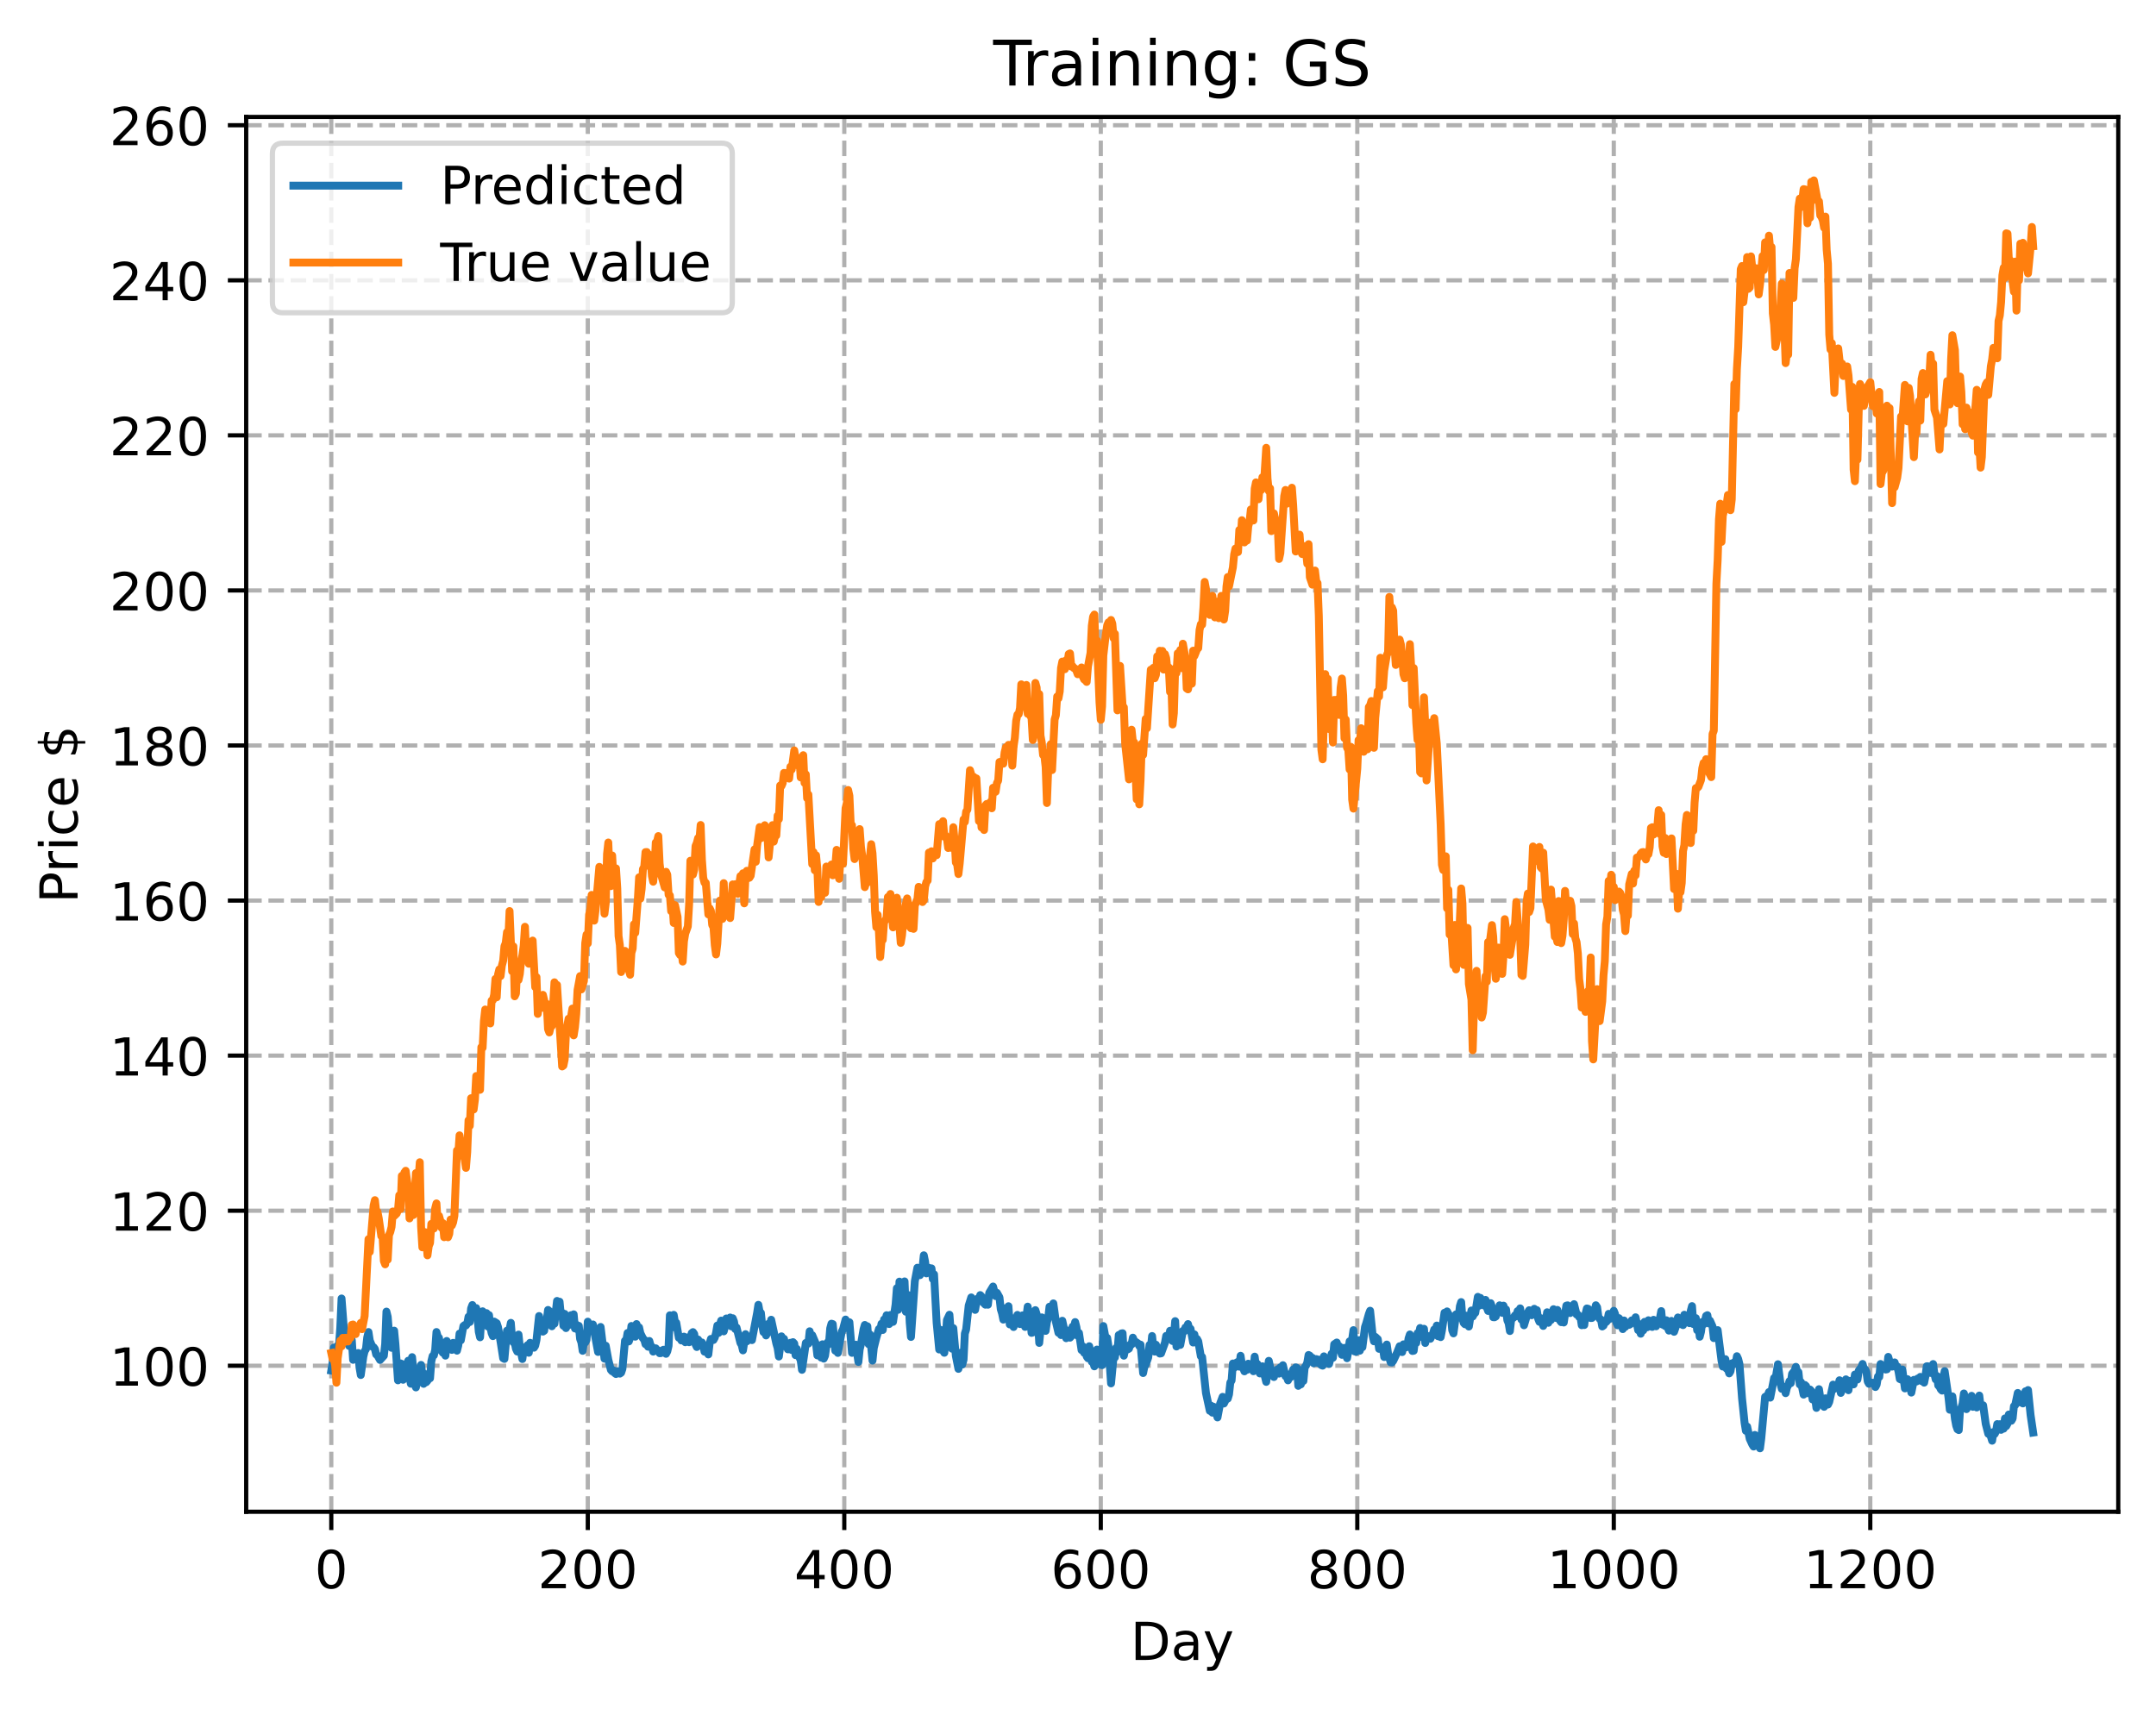 <?xml version="1.0" encoding="utf-8" standalone="no"?>
<!DOCTYPE svg PUBLIC "-//W3C//DTD SVG 1.1//EN"
  "http://www.w3.org/Graphics/SVG/1.1/DTD/svg11.dtd">
<!-- Created with matplotlib (https://matplotlib.org/) -->
<svg height="325.986pt" version="1.1" viewBox="0 0 411.286 325.986" width="411.286pt" xmlns="http://www.w3.org/2000/svg" xmlns:xlink="http://www.w3.org/1999/xlink">
 <defs>
  <style type="text/css">
*{stroke-linecap:butt;stroke-linejoin:round;}
  </style>
 </defs>
 <g id="figure_1">
  <g id="patch_1">
   <path d="M 0 325.986 
L 411.286 325.986 
L 411.286 0 
L 0 0 
z
" style="fill:#ffffff;"/>
  </g>
  <g id="axes_1">
   <g id="patch_2">
    <path d="M 46.966 288.43 
L 404.086 288.43 
L 404.086 22.318 
L 46.966 22.318 
z
" style="fill:#ffffff;"/>
   </g>
   <g id="matplotlib.axis_1">
    <g id="xtick_1">
     <g id="line2d_1">
      <path clip-path="url(#p34dd1e46b4)" d="M 63.198 288.43 
L 63.198 22.318 
" style="fill:none;stroke:#b0b0b0;stroke-dasharray:2.96,1.28;stroke-dashoffset:0;stroke-width:0.8;"/>
     </g>
     <g id="line2d_2">
      <defs>
       <path d="M 0 0 
L 0 3.5 
" id="m5fc34047b4" style="stroke:#000000;stroke-width:0.8;"/>
      </defs>
      <g>
       <use style="stroke:#000000;stroke-width:0.8;" x="63.198" xlink:href="#m5fc34047b4" y="288.43"/>
      </g>
     </g>
     <g id="text_1">
      <!-- 0 -->
      <defs>
       <path d="M 31.781 66.406 
Q 24.172 66.406 20.328 58.906 
Q 16.5 51.422 16.5 36.375 
Q 16.5 21.391 20.328 13.891 
Q 24.172 6.391 31.781 6.391 
Q 39.453 6.391 43.281 13.891 
Q 47.125 21.391 47.125 36.375 
Q 47.125 51.422 43.281 58.906 
Q 39.453 66.406 31.781 66.406 
z
M 31.781 74.219 
Q 44.047 74.219 50.516 64.516 
Q 56.984 54.828 56.984 36.375 
Q 56.984 17.969 50.516 8.266 
Q 44.047 -1.422 31.781 -1.422 
Q 19.531 -1.422 13.062 8.266 
Q 6.594 17.969 6.594 36.375 
Q 6.594 54.828 13.062 64.516 
Q 19.531 74.219 31.781 74.219 
z
" id="DejaVuSans-48"/>
      </defs>
      <g transform="translate(60.017 303.029)scale(0.1 -0.1)">
       <use xlink:href="#DejaVuSans-48"/>
      </g>
     </g>
    </g>
    <g id="xtick_2">
     <g id="line2d_3">
      <path clip-path="url(#p34dd1e46b4)" d="M 112.129 288.43 
L 112.129 22.318 
" style="fill:none;stroke:#b0b0b0;stroke-dasharray:2.96,1.28;stroke-dashoffset:0;stroke-width:0.8;"/>
     </g>
     <g id="line2d_4">
      <g>
       <use style="stroke:#000000;stroke-width:0.8;" x="112.129" xlink:href="#m5fc34047b4" y="288.43"/>
      </g>
     </g>
     <g id="text_2">
      <!-- 200 -->
      <defs>
       <path d="M 19.188 8.297 
L 53.609 8.297 
L 53.609 0 
L 7.328 0 
L 7.328 8.297 
Q 12.938 14.109 22.625 23.891 
Q 32.328 33.688 34.812 36.531 
Q 39.547 41.844 41.422 45.531 
Q 43.312 49.219 43.312 52.781 
Q 43.312 58.594 39.234 62.25 
Q 35.156 65.922 28.609 65.922 
Q 23.969 65.922 18.812 64.312 
Q 13.672 62.703 7.812 59.422 
L 7.812 69.391 
Q 13.766 71.781 18.938 73 
Q 24.125 74.219 28.422 74.219 
Q 39.75 74.219 46.484 68.547 
Q 53.219 62.891 53.219 53.422 
Q 53.219 48.922 51.531 44.891 
Q 49.859 40.875 45.406 35.406 
Q 44.188 33.984 37.641 27.219 
Q 31.109 20.453 19.188 8.297 
z
" id="DejaVuSans-50"/>
      </defs>
      <g transform="translate(102.585 303.029)scale(0.1 -0.1)">
       <use xlink:href="#DejaVuSans-50"/>
       <use x="63.623" xlink:href="#DejaVuSans-48"/>
       <use x="127.246" xlink:href="#DejaVuSans-48"/>
      </g>
     </g>
    </g>
    <g id="xtick_3">
     <g id="line2d_5">
      <path clip-path="url(#p34dd1e46b4)" d="M 161.06 288.43 
L 161.06 22.318 
" style="fill:none;stroke:#b0b0b0;stroke-dasharray:2.96,1.28;stroke-dashoffset:0;stroke-width:0.8;"/>
     </g>
     <g id="line2d_6">
      <g>
       <use style="stroke:#000000;stroke-width:0.8;" x="161.06" xlink:href="#m5fc34047b4" y="288.43"/>
      </g>
     </g>
     <g id="text_3">
      <!-- 400 -->
      <defs>
       <path d="M 37.797 64.312 
L 12.891 25.391 
L 37.797 25.391 
z
M 35.203 72.906 
L 47.609 72.906 
L 47.609 25.391 
L 58.016 25.391 
L 58.016 17.188 
L 47.609 17.188 
L 47.609 0 
L 37.797 0 
L 37.797 17.188 
L 4.891 17.188 
L 4.891 26.703 
z
" id="DejaVuSans-52"/>
      </defs>
      <g transform="translate(151.516 303.029)scale(0.1 -0.1)">
       <use xlink:href="#DejaVuSans-52"/>
       <use x="63.623" xlink:href="#DejaVuSans-48"/>
       <use x="127.246" xlink:href="#DejaVuSans-48"/>
      </g>
     </g>
    </g>
    <g id="xtick_4">
     <g id="line2d_7">
      <path clip-path="url(#p34dd1e46b4)" d="M 209.99 288.43 
L 209.99 22.318 
" style="fill:none;stroke:#b0b0b0;stroke-dasharray:2.96,1.28;stroke-dashoffset:0;stroke-width:0.8;"/>
     </g>
     <g id="line2d_8">
      <g>
       <use style="stroke:#000000;stroke-width:0.8;" x="209.99" xlink:href="#m5fc34047b4" y="288.43"/>
      </g>
     </g>
     <g id="text_4">
      <!-- 600 -->
      <defs>
       <path d="M 33.016 40.375 
Q 26.375 40.375 22.484 35.828 
Q 18.609 31.297 18.609 23.391 
Q 18.609 15.531 22.484 10.953 
Q 26.375 6.391 33.016 6.391 
Q 39.656 6.391 43.531 10.953 
Q 47.406 15.531 47.406 23.391 
Q 47.406 31.297 43.531 35.828 
Q 39.656 40.375 33.016 40.375 
z
M 52.594 71.297 
L 52.594 62.312 
Q 48.875 64.062 45.094 64.984 
Q 41.312 65.922 37.594 65.922 
Q 27.828 65.922 22.672 59.328 
Q 17.531 52.734 16.797 39.406 
Q 19.672 43.656 24.016 45.922 
Q 28.375 48.188 33.594 48.188 
Q 44.578 48.188 50.953 41.516 
Q 57.328 34.859 57.328 23.391 
Q 57.328 12.156 50.688 5.359 
Q 44.047 -1.422 33.016 -1.422 
Q 20.359 -1.422 13.672 8.266 
Q 6.984 17.969 6.984 36.375 
Q 6.984 53.656 15.188 63.938 
Q 23.391 74.219 37.203 74.219 
Q 40.922 74.219 44.703 73.484 
Q 48.484 72.75 52.594 71.297 
z
" id="DejaVuSans-54"/>
      </defs>
      <g transform="translate(200.446 303.029)scale(0.1 -0.1)">
       <use xlink:href="#DejaVuSans-54"/>
       <use x="63.623" xlink:href="#DejaVuSans-48"/>
       <use x="127.246" xlink:href="#DejaVuSans-48"/>
      </g>
     </g>
    </g>
    <g id="xtick_5">
     <g id="line2d_9">
      <path clip-path="url(#p34dd1e46b4)" d="M 258.921 288.43 
L 258.921 22.318 
" style="fill:none;stroke:#b0b0b0;stroke-dasharray:2.96,1.28;stroke-dashoffset:0;stroke-width:0.8;"/>
     </g>
     <g id="line2d_10">
      <g>
       <use style="stroke:#000000;stroke-width:0.8;" x="258.921" xlink:href="#m5fc34047b4" y="288.43"/>
      </g>
     </g>
     <g id="text_5">
      <!-- 800 -->
      <defs>
       <path d="M 31.781 34.625 
Q 24.75 34.625 20.719 30.859 
Q 16.703 27.094 16.703 20.516 
Q 16.703 13.922 20.719 10.156 
Q 24.75 6.391 31.781 6.391 
Q 38.812 6.391 42.859 10.172 
Q 46.922 13.969 46.922 20.516 
Q 46.922 27.094 42.891 30.859 
Q 38.875 34.625 31.781 34.625 
z
M 21.922 38.812 
Q 15.578 40.375 12.031 44.719 
Q 8.5 49.078 8.5 55.328 
Q 8.5 64.062 14.719 69.141 
Q 20.953 74.219 31.781 74.219 
Q 42.672 74.219 48.875 69.141 
Q 55.078 64.062 55.078 55.328 
Q 55.078 49.078 51.531 44.719 
Q 48 40.375 41.703 38.812 
Q 48.828 37.156 52.797 32.312 
Q 56.781 27.484 56.781 20.516 
Q 56.781 9.906 50.312 4.234 
Q 43.844 -1.422 31.781 -1.422 
Q 19.734 -1.422 13.25 4.234 
Q 6.781 9.906 6.781 20.516 
Q 6.781 27.484 10.781 32.312 
Q 14.797 37.156 21.922 38.812 
z
M 18.312 54.391 
Q 18.312 48.734 21.844 45.562 
Q 25.391 42.391 31.781 42.391 
Q 38.141 42.391 41.719 45.562 
Q 45.312 48.734 45.312 54.391 
Q 45.312 60.062 41.719 63.234 
Q 38.141 66.406 31.781 66.406 
Q 25.391 66.406 21.844 63.234 
Q 18.312 60.062 18.312 54.391 
z
" id="DejaVuSans-56"/>
      </defs>
      <g transform="translate(249.377 303.029)scale(0.1 -0.1)">
       <use xlink:href="#DejaVuSans-56"/>
       <use x="63.623" xlink:href="#DejaVuSans-48"/>
       <use x="127.246" xlink:href="#DejaVuSans-48"/>
      </g>
     </g>
    </g>
    <g id="xtick_6">
     <g id="line2d_11">
      <path clip-path="url(#p34dd1e46b4)" d="M 307.851 288.43 
L 307.851 22.318 
" style="fill:none;stroke:#b0b0b0;stroke-dasharray:2.96,1.28;stroke-dashoffset:0;stroke-width:0.8;"/>
     </g>
     <g id="line2d_12">
      <g>
       <use style="stroke:#000000;stroke-width:0.8;" x="307.851" xlink:href="#m5fc34047b4" y="288.43"/>
      </g>
     </g>
     <g id="text_6">
      <!-- 1000 -->
      <defs>
       <path d="M 12.406 8.297 
L 28.516 8.297 
L 28.516 63.922 
L 10.984 60.406 
L 10.984 69.391 
L 28.422 72.906 
L 38.281 72.906 
L 38.281 8.297 
L 54.391 8.297 
L 54.391 0 
L 12.406 0 
z
" id="DejaVuSans-49"/>
      </defs>
      <g transform="translate(295.126 303.029)scale(0.1 -0.1)">
       <use xlink:href="#DejaVuSans-49"/>
       <use x="63.623" xlink:href="#DejaVuSans-48"/>
       <use x="127.246" xlink:href="#DejaVuSans-48"/>
       <use x="190.869" xlink:href="#DejaVuSans-48"/>
      </g>
     </g>
    </g>
    <g id="xtick_7">
     <g id="line2d_13">
      <path clip-path="url(#p34dd1e46b4)" d="M 356.782 288.43 
L 356.782 22.318 
" style="fill:none;stroke:#b0b0b0;stroke-dasharray:2.96,1.28;stroke-dashoffset:0;stroke-width:0.8;"/>
     </g>
     <g id="line2d_14">
      <g>
       <use style="stroke:#000000;stroke-width:0.8;" x="356.782" xlink:href="#m5fc34047b4" y="288.43"/>
      </g>
     </g>
     <g id="text_7">
      <!-- 1200 -->
      <g transform="translate(344.057 303.029)scale(0.1 -0.1)">
       <use xlink:href="#DejaVuSans-49"/>
       <use x="63.623" xlink:href="#DejaVuSans-50"/>
       <use x="127.246" xlink:href="#DejaVuSans-48"/>
       <use x="190.869" xlink:href="#DejaVuSans-48"/>
      </g>
     </g>
    </g>
    <g id="text_8">
     <!-- Day -->
     <defs>
      <path d="M 19.672 64.797 
L 19.672 8.109 
L 31.594 8.109 
Q 46.688 8.109 53.688 14.938 
Q 60.688 21.781 60.688 36.531 
Q 60.688 51.172 53.688 57.984 
Q 46.688 64.797 31.594 64.797 
z
M 9.812 72.906 
L 30.078 72.906 
Q 51.266 72.906 61.172 64.094 
Q 71.094 55.281 71.094 36.531 
Q 71.094 17.672 61.125 8.828 
Q 51.172 0 30.078 0 
L 9.812 0 
z
" id="DejaVuSans-68"/>
      <path d="M 34.281 27.484 
Q 23.391 27.484 19.188 25 
Q 14.984 22.516 14.984 16.5 
Q 14.984 11.719 18.141 8.906 
Q 21.297 6.109 26.703 6.109 
Q 34.188 6.109 38.703 11.406 
Q 43.219 16.703 43.219 25.484 
L 43.219 27.484 
z
M 52.203 31.203 
L 52.203 0 
L 43.219 0 
L 43.219 8.297 
Q 40.141 3.328 35.547 0.953 
Q 30.953 -1.422 24.312 -1.422 
Q 15.922 -1.422 10.953 3.297 
Q 6 8.016 6 15.922 
Q 6 25.141 12.172 29.828 
Q 18.359 34.516 30.609 34.516 
L 43.219 34.516 
L 43.219 35.406 
Q 43.219 41.609 39.141 45 
Q 35.062 48.391 27.688 48.391 
Q 23 48.391 18.547 47.266 
Q 14.109 46.141 10.016 43.891 
L 10.016 52.203 
Q 14.938 54.109 19.578 55.047 
Q 24.219 56 28.609 56 
Q 40.484 56 46.344 49.844 
Q 52.203 43.703 52.203 31.203 
z
" id="DejaVuSans-97"/>
      <path d="M 32.172 -5.078 
Q 28.375 -14.844 24.75 -17.812 
Q 21.141 -20.797 15.094 -20.797 
L 7.906 -20.797 
L 7.906 -13.281 
L 13.188 -13.281 
Q 16.891 -13.281 18.938 -11.516 
Q 21 -9.766 23.484 -3.219 
L 25.094 0.875 
L 2.984 54.688 
L 12.5 54.688 
L 29.594 11.922 
L 46.688 54.688 
L 56.203 54.688 
z
" id="DejaVuSans-121"/>
     </defs>
     <g transform="translate(215.652 316.707)scale(0.1 -0.1)">
      <use xlink:href="#DejaVuSans-68"/>
      <use x="77.002" xlink:href="#DejaVuSans-97"/>
      <use x="138.281" xlink:href="#DejaVuSans-121"/>
     </g>
    </g>
   </g>
   <g id="matplotlib.axis_2">
    <g id="ytick_1">
     <g id="line2d_15">
      <path clip-path="url(#p34dd1e46b4)" d="M 46.966 260.578 
L 404.086 260.578 
" style="fill:none;stroke:#b0b0b0;stroke-dasharray:2.96,1.28;stroke-dashoffset:0;stroke-width:0.8;"/>
     </g>
     <g id="line2d_16">
      <defs>
       <path d="M 0 0 
L -3.5 0 
" id="md59113d636" style="stroke:#000000;stroke-width:0.8;"/>
      </defs>
      <g>
       <use style="stroke:#000000;stroke-width:0.8;" x="46.966" xlink:href="#md59113d636" y="260.578"/>
      </g>
     </g>
     <g id="text_9">
      <!-- 100 -->
      <g transform="translate(20.878 264.377)scale(0.1 -0.1)">
       <use xlink:href="#DejaVuSans-49"/>
       <use x="63.623" xlink:href="#DejaVuSans-48"/>
       <use x="127.246" xlink:href="#DejaVuSans-48"/>
      </g>
     </g>
    </g>
    <g id="ytick_2">
     <g id="line2d_17">
      <path clip-path="url(#p34dd1e46b4)" d="M 46.966 230.993 
L 404.086 230.993 
" style="fill:none;stroke:#b0b0b0;stroke-dasharray:2.96,1.28;stroke-dashoffset:0;stroke-width:0.8;"/>
     </g>
     <g id="line2d_18">
      <g>
       <use style="stroke:#000000;stroke-width:0.8;" x="46.966" xlink:href="#md59113d636" y="230.993"/>
      </g>
     </g>
     <g id="text_10">
      <!-- 120 -->
      <g transform="translate(20.878 234.792)scale(0.1 -0.1)">
       <use xlink:href="#DejaVuSans-49"/>
       <use x="63.623" xlink:href="#DejaVuSans-50"/>
       <use x="127.246" xlink:href="#DejaVuSans-48"/>
      </g>
     </g>
    </g>
    <g id="ytick_3">
     <g id="line2d_19">
      <path clip-path="url(#p34dd1e46b4)" d="M 46.966 201.407 
L 404.086 201.407 
" style="fill:none;stroke:#b0b0b0;stroke-dasharray:2.96,1.28;stroke-dashoffset:0;stroke-width:0.8;"/>
     </g>
     <g id="line2d_20">
      <g>
       <use style="stroke:#000000;stroke-width:0.8;" x="46.966" xlink:href="#md59113d636" y="201.407"/>
      </g>
     </g>
     <g id="text_11">
      <!-- 140 -->
      <g transform="translate(20.878 205.207)scale(0.1 -0.1)">
       <use xlink:href="#DejaVuSans-49"/>
       <use x="63.623" xlink:href="#DejaVuSans-52"/>
       <use x="127.246" xlink:href="#DejaVuSans-48"/>
      </g>
     </g>
    </g>
    <g id="ytick_4">
     <g id="line2d_21">
      <path clip-path="url(#p34dd1e46b4)" d="M 46.966 171.822 
L 404.086 171.822 
" style="fill:none;stroke:#b0b0b0;stroke-dasharray:2.96,1.28;stroke-dashoffset:0;stroke-width:0.8;"/>
     </g>
     <g id="line2d_22">
      <g>
       <use style="stroke:#000000;stroke-width:0.8;" x="46.966" xlink:href="#md59113d636" y="171.822"/>
      </g>
     </g>
     <g id="text_12">
      <!-- 160 -->
      <g transform="translate(20.878 175.621)scale(0.1 -0.1)">
       <use xlink:href="#DejaVuSans-49"/>
       <use x="63.623" xlink:href="#DejaVuSans-54"/>
       <use x="127.246" xlink:href="#DejaVuSans-48"/>
      </g>
     </g>
    </g>
    <g id="ytick_5">
     <g id="line2d_23">
      <path clip-path="url(#p34dd1e46b4)" d="M 46.966 142.237 
L 404.086 142.237 
" style="fill:none;stroke:#b0b0b0;stroke-dasharray:2.96,1.28;stroke-dashoffset:0;stroke-width:0.8;"/>
     </g>
     <g id="line2d_24">
      <g>
       <use style="stroke:#000000;stroke-width:0.8;" x="46.966" xlink:href="#md59113d636" y="142.237"/>
      </g>
     </g>
     <g id="text_13">
      <!-- 180 -->
      <g transform="translate(20.878 146.036)scale(0.1 -0.1)">
       <use xlink:href="#DejaVuSans-49"/>
       <use x="63.623" xlink:href="#DejaVuSans-56"/>
       <use x="127.246" xlink:href="#DejaVuSans-48"/>
      </g>
     </g>
    </g>
    <g id="ytick_6">
     <g id="line2d_25">
      <path clip-path="url(#p34dd1e46b4)" d="M 46.966 112.652 
L 404.086 112.652 
" style="fill:none;stroke:#b0b0b0;stroke-dasharray:2.96,1.28;stroke-dashoffset:0;stroke-width:0.8;"/>
     </g>
     <g id="line2d_26">
      <g>
       <use style="stroke:#000000;stroke-width:0.8;" x="46.966" xlink:href="#md59113d636" y="112.652"/>
      </g>
     </g>
     <g id="text_14">
      <!-- 200 -->
      <g transform="translate(20.878 116.451)scale(0.1 -0.1)">
       <use xlink:href="#DejaVuSans-50"/>
       <use x="63.623" xlink:href="#DejaVuSans-48"/>
       <use x="127.246" xlink:href="#DejaVuSans-48"/>
      </g>
     </g>
    </g>
    <g id="ytick_7">
     <g id="line2d_27">
      <path clip-path="url(#p34dd1e46b4)" d="M 46.966 83.067 
L 404.086 83.067 
" style="fill:none;stroke:#b0b0b0;stroke-dasharray:2.96,1.28;stroke-dashoffset:0;stroke-width:0.8;"/>
     </g>
     <g id="line2d_28">
      <g>
       <use style="stroke:#000000;stroke-width:0.8;" x="46.966" xlink:href="#md59113d636" y="83.067"/>
      </g>
     </g>
     <g id="text_15">
      <!-- 220 -->
      <g transform="translate(20.878 86.866)scale(0.1 -0.1)">
       <use xlink:href="#DejaVuSans-50"/>
       <use x="63.623" xlink:href="#DejaVuSans-50"/>
       <use x="127.246" xlink:href="#DejaVuSans-48"/>
      </g>
     </g>
    </g>
    <g id="ytick_8">
     <g id="line2d_29">
      <path clip-path="url(#p34dd1e46b4)" d="M 46.966 53.482 
L 404.086 53.482 
" style="fill:none;stroke:#b0b0b0;stroke-dasharray:2.96,1.28;stroke-dashoffset:0;stroke-width:0.8;"/>
     </g>
     <g id="line2d_30">
      <g>
       <use style="stroke:#000000;stroke-width:0.8;" x="46.966" xlink:href="#md59113d636" y="53.482"/>
      </g>
     </g>
     <g id="text_16">
      <!-- 240 -->
      <g transform="translate(20.878 57.281)scale(0.1 -0.1)">
       <use xlink:href="#DejaVuSans-50"/>
       <use x="63.623" xlink:href="#DejaVuSans-52"/>
       <use x="127.246" xlink:href="#DejaVuSans-48"/>
      </g>
     </g>
    </g>
    <g id="ytick_9">
     <g id="line2d_31">
      <path clip-path="url(#p34dd1e46b4)" d="M 46.966 23.897 
L 404.086 23.897 
" style="fill:none;stroke:#b0b0b0;stroke-dasharray:2.96,1.28;stroke-dashoffset:0;stroke-width:0.8;"/>
     </g>
     <g id="line2d_32">
      <g>
       <use style="stroke:#000000;stroke-width:0.8;" x="46.966" xlink:href="#md59113d636" y="23.897"/>
      </g>
     </g>
     <g id="text_17">
      <!-- 260 -->
      <g transform="translate(20.878 27.696)scale(0.1 -0.1)">
       <use xlink:href="#DejaVuSans-50"/>
       <use x="63.623" xlink:href="#DejaVuSans-54"/>
       <use x="127.246" xlink:href="#DejaVuSans-48"/>
      </g>
     </g>
    </g>
    <g id="text_18">
     <!-- Price $ -->
     <defs>
      <path d="M 19.672 64.797 
L 19.672 37.406 
L 32.078 37.406 
Q 38.969 37.406 42.719 40.969 
Q 46.484 44.531 46.484 51.125 
Q 46.484 57.672 42.719 61.234 
Q 38.969 64.797 32.078 64.797 
z
M 9.812 72.906 
L 32.078 72.906 
Q 44.344 72.906 50.609 67.359 
Q 56.891 61.812 56.891 51.125 
Q 56.891 40.328 50.609 34.812 
Q 44.344 29.297 32.078 29.297 
L 19.672 29.297 
L 19.672 0 
L 9.812 0 
z
" id="DejaVuSans-80"/>
      <path d="M 41.109 46.297 
Q 39.594 47.172 37.812 47.578 
Q 36.031 48 33.891 48 
Q 26.266 48 22.188 43.047 
Q 18.109 38.094 18.109 28.812 
L 18.109 0 
L 9.078 0 
L 9.078 54.688 
L 18.109 54.688 
L 18.109 46.188 
Q 20.953 51.172 25.484 53.578 
Q 30.031 56 36.531 56 
Q 37.453 56 38.578 55.875 
Q 39.703 55.766 41.062 55.516 
z
" id="DejaVuSans-114"/>
      <path d="M 9.422 54.688 
L 18.406 54.688 
L 18.406 0 
L 9.422 0 
z
M 9.422 75.984 
L 18.406 75.984 
L 18.406 64.594 
L 9.422 64.594 
z
" id="DejaVuSans-105"/>
      <path d="M 48.781 52.594 
L 48.781 44.188 
Q 44.969 46.297 41.141 47.344 
Q 37.312 48.391 33.406 48.391 
Q 24.656 48.391 19.812 42.844 
Q 14.984 37.312 14.984 27.297 
Q 14.984 17.281 19.812 11.734 
Q 24.656 6.203 33.406 6.203 
Q 37.312 6.203 41.141 7.25 
Q 44.969 8.297 48.781 10.406 
L 48.781 2.094 
Q 45.016 0.344 40.984 -0.531 
Q 36.969 -1.422 32.422 -1.422 
Q 20.062 -1.422 12.781 6.344 
Q 5.516 14.109 5.516 27.297 
Q 5.516 40.672 12.859 48.328 
Q 20.219 56 33.016 56 
Q 37.156 56 41.109 55.141 
Q 45.062 54.297 48.781 52.594 
z
" id="DejaVuSans-99"/>
      <path d="M 56.203 29.594 
L 56.203 25.203 
L 14.891 25.203 
Q 15.484 15.922 20.484 11.062 
Q 25.484 6.203 34.422 6.203 
Q 39.594 6.203 44.453 7.469 
Q 49.312 8.734 54.109 11.281 
L 54.109 2.781 
Q 49.266 0.734 44.188 -0.344 
Q 39.109 -1.422 33.891 -1.422 
Q 20.797 -1.422 13.156 6.188 
Q 5.516 13.812 5.516 26.812 
Q 5.516 40.234 12.766 48.109 
Q 20.016 56 32.328 56 
Q 43.359 56 49.781 48.891 
Q 56.203 41.797 56.203 29.594 
z
M 47.219 32.234 
Q 47.125 39.594 43.094 43.984 
Q 39.062 48.391 32.422 48.391 
Q 24.906 48.391 20.391 44.141 
Q 15.875 39.891 15.188 32.172 
z
" id="DejaVuSans-101"/>
      <path id="DejaVuSans-32"/>
      <path d="M 33.797 -14.703 
L 28.906 -14.703 
L 28.859 0 
Q 23.734 0.094 18.609 1.188 
Q 13.484 2.297 8.297 4.5 
L 8.297 13.281 
Q 13.281 10.156 18.375 8.562 
Q 23.484 6.984 28.906 6.938 
L 28.906 29.203 
Q 18.109 30.953 13.203 35.156 
Q 8.297 39.359 8.297 46.688 
Q 8.297 54.641 13.625 59.219 
Q 18.953 63.812 28.906 64.5 
L 28.906 75.984 
L 33.797 75.984 
L 33.797 64.656 
Q 38.328 64.453 42.578 63.688 
Q 46.828 62.938 50.875 61.625 
L 50.875 53.078 
Q 46.828 55.125 42.547 56.25 
Q 38.281 57.375 33.797 57.562 
L 33.797 36.719 
Q 44.875 35.016 50.094 30.609 
Q 55.328 26.219 55.328 18.609 
Q 55.328 10.359 49.781 5.594 
Q 44.234 0.828 33.797 0.094 
z
M 28.906 37.594 
L 28.906 57.625 
Q 23.25 56.984 20.266 54.391 
Q 17.281 51.812 17.281 47.516 
Q 17.281 43.312 20.031 40.969 
Q 22.797 38.625 28.906 37.594 
z
M 33.797 28.219 
L 33.797 7.078 
Q 39.984 7.906 43.141 10.594 
Q 46.297 13.281 46.297 17.672 
Q 46.297 21.969 43.281 24.5 
Q 40.281 27.047 33.797 28.219 
z
" id="DejaVuSans-36"/>
     </defs>
     <g transform="translate(14.798 172.342)rotate(-90)scale(0.1 -0.1)">
      <use xlink:href="#DejaVuSans-80"/>
      <use x="58.553" xlink:href="#DejaVuSans-114"/>
      <use x="99.666" xlink:href="#DejaVuSans-105"/>
      <use x="127.449" xlink:href="#DejaVuSans-99"/>
      <use x="182.43" xlink:href="#DejaVuSans-101"/>
      <use x="243.953" xlink:href="#DejaVuSans-32"/>
      <use x="275.74" xlink:href="#DejaVuSans-36"/>
     </g>
    </g>
   </g>
   <g id="line2d_33">
    <path clip-path="url(#p34dd1e46b4)" d="M 63.198 261.501 
L 63.443 259.972 
L 63.688 257.115 
L 63.932 257.552 
L 64.422 256.706 
L 64.666 256.693 
L 64.911 253.328 
L 65.156 247.74 
L 65.645 254.084 
L 66.134 256.069 
L 66.379 256.295 
L 66.623 256.811 
L 66.868 255.056 
L 67.113 255.718 
L 67.357 259.449 
L 67.602 259.323 
L 67.847 258.479 
L 68.091 258.607 
L 68.336 258.145 
L 68.581 260.909 
L 68.825 262.35 
L 69.315 258.816 
L 69.559 257.808 
L 69.804 257.424 
L 70.049 255.195 
L 70.293 254.14 
L 70.538 255.757 
L 71.027 256.946 
L 71.272 257.037 
L 71.517 257.373 
L 71.761 258.421 
L 72.006 258.607 
L 72.495 259.472 
L 73.229 258.665 
L 73.474 256.431 
L 73.718 250.242 
L 73.963 251.233 
L 74.208 254.367 
L 74.697 257.155 
L 74.942 255.88 
L 75.186 253.878 
L 75.431 256.419 
L 75.92 263.363 
L 76.165 260.216 
L 76.41 260.126 
L 76.654 260.237 
L 76.899 263.256 
L 77.388 260.816 
L 77.878 259.612 
L 78.122 262.728 
L 78.367 264.008 
L 78.611 258.931 
L 79.101 264.134 
L 79.345 264.714 
L 79.835 262.167 
L 80.324 260.413 
L 80.813 264.029 
L 81.058 262.149 
L 81.303 263.722 
L 81.547 263.437 
L 81.792 262.56 
L 82.037 262.975 
L 82.281 259.732 
L 82.526 258.723 
L 82.771 258.593 
L 83.015 257.585 
L 83.26 254.138 
L 83.505 255.001 
L 83.749 255.256 
L 83.994 257.354 
L 84.483 258.11 
L 84.728 257.838 
L 84.972 258.65 
L 85.217 255.847 
L 85.706 256.868 
L 85.951 256.577 
L 86.196 257.553 
L 86.44 256.208 
L 86.685 256.694 
L 86.93 257.478 
L 87.174 257.702 
L 87.419 256.742 
L 87.664 254.437 
L 87.908 255.732 
L 88.398 253.01 
L 88.642 252.813 
L 88.887 252.892 
L 89.132 252.543 
L 89.376 251.221 
L 89.621 252.237 
L 89.866 249.645 
L 90.11 248.988 
L 90.599 250.697 
L 90.844 249.569 
L 91.089 251.237 
L 91.333 254.099 
L 91.578 255.15 
L 91.823 251.42 
L 92.067 250.185 
L 92.312 252.267 
L 92.557 251.705 
L 92.801 250.533 
L 93.046 253.087 
L 93.291 250.907 
L 93.535 253.141 
L 93.78 254.347 
L 94.025 254.928 
L 94.269 252.148 
L 94.759 252.46 
L 95.003 253.206 
L 95.493 256.01 
L 95.982 259.14 
L 96.227 259.276 
L 96.716 253.877 
L 96.96 254.873 
L 97.45 252.39 
L 97.694 255.442 
L 97.939 256.121 
L 98.184 256.171 
L 98.428 257.353 
L 98.673 257.871 
L 98.918 254.631 
L 99.162 256.984 
L 99.652 259.3 
L 99.896 257.319 
L 100.141 257.048 
L 100.386 258.005 
L 100.63 256.652 
L 100.875 258.103 
L 101.12 256.194 
L 101.609 256.741 
L 101.854 257.141 
L 102.098 256.76 
L 102.343 255.658 
L 102.832 251.09 
L 103.077 252.864 
L 103.321 252.154 
L 103.566 254.067 
L 103.811 253.902 
L 104.055 251.763 
L 104.3 251.824 
L 104.545 249.928 
L 104.789 250.14 
L 105.279 253.044 
L 105.523 251.852 
L 105.768 252.556 
L 106.257 248.209 
L 106.502 248.848 
L 106.747 248.354 
L 106.991 250.891 
L 107.236 250.453 
L 107.481 252.951 
L 107.725 250.682 
L 107.97 253.393 
L 108.215 252.654 
L 108.459 252.857 
L 108.948 250.919 
L 109.193 251.749 
L 109.438 250.765 
L 109.682 253.469 
L 109.927 252.719 
L 110.172 253.654 
L 110.416 252.96 
L 110.661 255.452 
L 110.906 256.119 
L 111.15 257.732 
L 111.395 256.014 
L 111.64 256.15 
L 111.884 255.658 
L 112.129 252.165 
L 112.374 252.972 
L 112.618 253.094 
L 112.863 253.887 
L 113.108 252.697 
L 114.086 257.948 
L 114.331 256.104 
L 114.575 253.173 
L 115.309 259.225 
L 115.554 256.747 
L 116.043 259.423 
L 116.533 261.367 
L 116.777 261.642 
L 117.022 261.444 
L 117.267 261.98 
L 117.511 262.158 
L 117.756 261.621 
L 118.245 262.082 
L 118.49 261.901 
L 118.735 261.171 
L 119.224 255.805 
L 119.469 255.752 
L 119.713 254.324 
L 119.958 255.937 
L 120.203 255.238 
L 120.447 252.984 
L 120.692 254.21 
L 121.181 255.035 
L 121.426 252.618 
L 121.67 253.565 
L 121.915 253.251 
L 122.16 254.366 
L 122.649 255.348 
L 122.894 255.589 
L 123.138 256.471 
L 123.383 256.397 
L 123.628 256.947 
L 123.872 255.846 
L 124.117 256.765 
L 124.362 256.944 
L 124.606 257.881 
L 125.096 257.251 
L 125.34 257.767 
L 125.585 257.656 
L 125.83 258.186 
L 126.074 258.171 
L 126.319 257.707 
L 126.563 257.52 
L 126.808 257.796 
L 127.053 258.302 
L 127.297 257.828 
L 127.542 256.78 
L 127.787 250.946 
L 128.031 252.696 
L 128.276 253.248 
L 128.521 250.865 
L 128.765 252.317 
L 129.01 252.371 
L 129.499 255.246 
L 129.744 255.03 
L 129.989 255.759 
L 130.233 255.496 
L 130.478 255.02 
L 130.723 256.09 
L 130.967 255.405 
L 131.212 255.153 
L 131.457 256.085 
L 131.701 255.921 
L 131.946 254.355 
L 132.191 254.158 
L 132.435 254.514 
L 132.68 256.488 
L 132.924 257.003 
L 133.169 255.573 
L 133.658 256.325 
L 133.903 256.134 
L 134.148 256.678 
L 134.392 257.896 
L 134.637 257.639 
L 134.882 257.912 
L 135.126 258.42 
L 135.371 256.314 
L 135.616 255.453 
L 135.86 255.672 
L 136.105 255.661 
L 136.35 255.208 
L 136.594 254.329 
L 136.839 252.904 
L 137.084 254.309 
L 137.328 252.756 
L 137.573 251.961 
L 138.062 254.02 
L 138.307 253.107 
L 138.551 251.557 
L 138.796 252.572 
L 139.041 252.825 
L 139.285 251.371 
L 139.53 253.07 
L 139.775 251.509 
L 140.019 252.133 
L 140.264 253.579 
L 140.509 253.287 
L 141.243 256.211 
L 141.487 256.625 
L 141.732 257.646 
L 142.221 254.55 
L 142.466 255.926 
L 142.711 255.687 
L 142.955 255.637 
L 143.2 255.408 
L 143.445 255.687 
L 144.423 250.519 
L 144.668 248.953 
L 144.912 250.299 
L 145.157 250.491 
L 145.402 252.879 
L 145.646 254.163 
L 145.891 253.735 
L 146.136 254.794 
L 146.38 254.315 
L 146.625 252.55 
L 146.87 253.087 
L 147.114 251.798 
L 148.093 256.341 
L 148.338 257.174 
L 148.582 258.823 
L 149.072 254.962 
L 149.316 255.648 
L 149.561 255.433 
L 149.806 256.904 
L 150.05 256.796 
L 150.295 257.446 
L 150.539 257.436 
L 150.784 256.191 
L 151.029 257.577 
L 151.273 256.071 
L 151.518 256.341 
L 151.763 258.56 
L 152.007 257.357 
L 152.497 258.998 
L 152.741 259.52 
L 152.986 261.356 
L 153.475 258.024 
L 153.72 256.224 
L 154.209 256.354 
L 154.454 253.999 
L 154.699 255.826 
L 154.943 254.741 
L 155.677 256.481 
L 155.922 258.601 
L 156.166 257.293 
L 156.411 256.7 
L 156.656 259.023 
L 156.9 256.478 
L 157.145 259.215 
L 157.39 258.66 
L 157.634 256.934 
L 157.879 256.112 
L 158.124 256.452 
L 158.368 253.444 
L 158.613 252.55 
L 158.858 252.628 
L 159.347 257.712 
L 159.592 257.706 
L 159.836 258.133 
L 160.57 254.085 
L 160.815 253.622 
L 161.304 251.761 
L 161.794 253.124 
L 162.038 252.275 
L 162.527 258.118 
L 162.772 257.724 
L 163.017 256.656 
L 163.261 256.552 
L 163.751 259.853 
L 163.995 257.459 
L 164.24 256.468 
L 164.729 253.625 
L 164.974 252.792 
L 165.219 253.955 
L 165.463 253.038 
L 165.708 256.469 
L 165.953 254.598 
L 166.442 259.601 
L 166.687 257.189 
L 167.176 255.232 
L 167.665 253.562 
L 167.91 253.859 
L 168.154 252.558 
L 168.399 253.752 
L 168.644 251.747 
L 168.888 251.886 
L 169.133 250.934 
L 169.622 252.623 
L 169.867 250.888 
L 170.112 251.788 
L 170.356 252.213 
L 170.846 248.891 
L 171.09 245.776 
L 171.335 249.904 
L 171.58 244.524 
L 172.069 245.835 
L 172.314 244.817 
L 172.558 244.485 
L 172.803 250.272 
L 173.292 247.1 
L 173.537 252.328 
L 173.782 255.085 
L 174.515 244.447 
L 175.005 241.871 
L 175.249 242.173 
L 175.494 243.294 
L 175.739 242.067 
L 175.983 241.806 
L 176.228 239.499 
L 176.473 240.705 
L 176.717 242.957 
L 176.962 242.18 
L 177.207 241.886 
L 177.451 242.687 
L 177.696 241.991 
L 177.941 244.029 
L 178.185 243.137 
L 178.675 252.368 
L 179.164 257.479 
L 179.409 253.715 
L 179.653 255.136 
L 179.898 257.721 
L 180.142 258.106 
L 180.387 255.743 
L 180.632 251.87 
L 181.121 250.84 
L 181.61 257.328 
L 181.855 253.398 
L 182.344 258.706 
L 182.834 261.176 
L 183.323 258.072 
L 183.568 260.349 
L 183.812 259.418 
L 184.057 254.434 
L 184.302 253.66 
L 184.791 249.098 
L 185.28 247.537 
L 185.77 249.706 
L 186.014 249.923 
L 186.259 248.497 
L 186.503 247.756 
L 186.748 248.005 
L 186.993 247.091 
L 187.237 247.338 
L 187.482 248.43 
L 187.971 248.929 
L 188.216 247.946 
L 188.461 248.937 
L 188.705 246.673 
L 189.439 245.455 
L 189.929 247.289 
L 190.173 246.662 
L 190.663 247.526 
L 190.907 249.784 
L 191.152 250.573 
L 191.397 251.777 
L 191.641 249.625 
L 191.886 250.53 
L 192.13 250.783 
L 192.375 249.216 
L 192.62 252.695 
L 192.864 251.403 
L 193.354 253.19 
L 193.598 252.038 
L 193.843 251.74 
L 194.088 250.875 
L 194.577 252.628 
L 194.822 252.223 
L 195.066 250.963 
L 195.311 251.605 
L 195.556 253.17 
L 196.045 249.297 
L 196.29 251.371 
L 196.534 251.672 
L 196.779 254.31 
L 197.024 254.231 
L 197.268 253.081 
L 197.513 249.965 
L 197.758 250.726 
L 198.002 252.172 
L 198.247 256.224 
L 198.736 251.346 
L 198.981 251.494 
L 199.47 253.927 
L 199.715 252.233 
L 199.959 251.472 
L 200.204 249.305 
L 200.693 250.616 
L 200.938 248.679 
L 201.427 252.183 
L 201.917 254.295 
L 202.161 253.715 
L 202.406 254.723 
L 202.651 251.99 
L 203.385 255.321 
L 203.629 253.855 
L 203.874 253.98 
L 204.118 255.222 
L 204.363 254.947 
L 204.608 253.11 
L 204.852 253.47 
L 205.097 252.24 
L 205.342 253.205 
L 205.586 254.872 
L 205.831 254.321 
L 206.32 257.595 
L 206.565 256.88 
L 206.81 258.107 
L 207.054 257.645 
L 207.299 258.807 
L 207.544 259.148 
L 207.788 256.849 
L 208.278 259.822 
L 208.522 259.876 
L 208.767 260.694 
L 209.012 259.543 
L 209.256 257.486 
L 209.99 260.396 
L 210.235 260.466 
L 210.479 253 
L 210.969 255.655 
L 211.213 255.266 
L 211.458 256.882 
L 211.947 263.946 
L 212.437 258.765 
L 212.681 258.991 
L 212.926 257.16 
L 213.171 257.947 
L 213.415 254.71 
L 213.66 254.703 
L 213.905 254.419 
L 214.149 254.37 
L 214.394 258.658 
L 214.639 257.438 
L 214.883 257.251 
L 215.128 257.459 
L 215.373 257.313 
L 215.617 256.512 
L 215.862 256.531 
L 216.106 255.214 
L 216.351 255.81 
L 217.085 256.313 
L 217.33 256.815 
L 217.574 256.548 
L 218.064 261.972 
L 218.308 260.765 
L 218.553 260.393 
L 219.042 258.998 
L 219.287 256.596 
L 219.532 257.298 
L 219.776 254.902 
L 220.021 257.15 
L 220.266 257.883 
L 220.51 256.56 
L 221 257.99 
L 221.244 258.252 
L 221.489 258.217 
L 222.223 256.214 
L 222.467 254.873 
L 222.957 255.501 
L 223.201 253.902 
L 223.691 255.865 
L 223.935 254.941 
L 224.18 252.063 
L 224.425 256.908 
L 224.669 256.63 
L 224.914 256.047 
L 225.159 256.607 
L 225.648 253.926 
L 225.893 254.035 
L 226.137 253.275 
L 226.382 253.52 
L 226.627 252.621 
L 226.871 253.553 
L 227.116 253.528 
L 227.605 256.147 
L 227.85 254.589 
L 228.094 256.14 
L 228.339 255.461 
L 228.584 255.911 
L 229.073 258.756 
L 229.318 258.894 
L 230.052 265.781 
L 230.786 269.179 
L 231.03 268.194 
L 231.275 269.527 
L 231.52 268.403 
L 231.764 269.414 
L 232.009 269.649 
L 232.254 270.439 
L 232.743 267.835 
L 233.232 266.512 
L 233.477 267.786 
L 233.966 266.805 
L 234.211 266.852 
L 234.455 266.031 
L 234.7 263.794 
L 234.945 263.388 
L 235.189 260.144 
L 235.434 260.982 
L 235.679 260.102 
L 236.168 259.818 
L 236.413 260.75 
L 236.657 258.676 
L 236.902 260.345 
L 237.391 261.645 
L 237.636 260.676 
L 237.881 261.359 
L 238.125 260.182 
L 238.37 260.795 
L 238.615 260.848 
L 238.859 260.42 
L 239.104 261.625 
L 239.349 258.835 
L 239.593 260.734 
L 239.838 260.207 
L 240.327 262.044 
L 240.572 261.021 
L 240.816 260.674 
L 241.061 262.061 
L 241.306 262.656 
L 241.55 263.657 
L 242.04 259.637 
L 242.529 261.869 
L 243.018 262.73 
L 243.263 261.532 
L 243.508 261.672 
L 243.752 261.231 
L 243.997 262.081 
L 244.242 260.881 
L 244.486 261.307 
L 244.731 260.473 
L 245.22 262.571 
L 245.465 262.658 
L 245.709 263.369 
L 245.954 262.241 
L 246.199 262.778 
L 246.688 261.293 
L 246.933 261.928 
L 247.177 260.883 
L 247.422 260.999 
L 247.667 264.414 
L 247.911 264.076 
L 248.156 264.133 
L 248.401 262.569 
L 248.645 263.484 
L 248.89 260.864 
L 249.135 260.556 
L 249.379 259.982 
L 249.624 258.523 
L 249.869 258.657 
L 250.113 259.557 
L 250.358 259.057 
L 250.603 260.102 
L 250.847 259.524 
L 251.092 259.303 
L 251.337 260.024 
L 251.581 259.407 
L 251.826 260.188 
L 252.07 260.464 
L 252.315 260.559 
L 252.56 258.782 
L 253.049 259.896 
L 253.294 259.745 
L 253.538 260.247 
L 254.028 258.285 
L 254.272 259.063 
L 254.517 256.484 
L 255.006 256.142 
L 255.251 257.366 
L 255.496 256.856 
L 255.985 258.491 
L 256.474 257.162 
L 256.964 259.142 
L 257.208 257.858 
L 257.453 255.913 
L 257.697 257.216 
L 258.187 253.78 
L 258.431 257.845 
L 258.676 257.913 
L 258.921 255.732 
L 259.165 255.705 
L 259.41 257.706 
L 259.655 255.617 
L 259.899 257.049 
L 260.389 253.191 
L 260.633 252.47 
L 261.123 250.72 
L 261.367 250.078 
L 261.857 254.822 
L 262.101 255.915 
L 262.346 255.058 
L 262.835 255.51 
L 263.08 257.354 
L 263.325 256.931 
L 263.814 257.206 
L 264.058 258.915 
L 264.303 257.364 
L 264.548 256.528 
L 264.792 258.282 
L 265.282 259.928 
L 265.526 259.957 
L 265.771 259.647 
L 266.505 258.094 
L 266.994 256.853 
L 267.239 257.001 
L 267.484 257.971 
L 267.728 256.491 
L 267.973 257.063 
L 268.218 257.084 
L 268.462 256.795 
L 268.707 255.342 
L 268.952 254.604 
L 269.196 256.764 
L 269.441 257.762 
L 269.685 257.718 
L 269.93 255.684 
L 270.175 256.219 
L 270.419 254.354 
L 270.664 254.649 
L 270.909 253.371 
L 271.153 255.059 
L 271.398 255.143 
L 271.643 253.522 
L 271.887 256.241 
L 272.132 254.973 
L 272.377 254.91 
L 272.866 255.432 
L 273.355 254.419 
L 273.6 253.656 
L 273.845 253.976 
L 274.089 252.908 
L 274.334 254.952 
L 274.579 253.468 
L 274.823 255.118 
L 275.068 253.849 
L 275.557 250.461 
L 275.802 251.208 
L 276.046 250.207 
L 276.536 251.141 
L 276.78 251.14 
L 277.025 253.783 
L 277.27 254.402 
L 277.759 250.77 
L 278.004 250.903 
L 278.248 251.384 
L 278.493 249.207 
L 278.738 248.426 
L 278.982 251.586 
L 279.227 252.423 
L 279.472 252.668 
L 279.716 251.015 
L 280.206 253.099 
L 280.695 250.032 
L 280.94 251.184 
L 281.184 250.711 
L 281.429 250.483 
L 281.918 247.429 
L 282.163 249.124 
L 282.407 247.63 
L 282.897 248.624 
L 283.141 249.099 
L 283.386 248.016 
L 283.631 249.441 
L 283.875 250.122 
L 284.12 249.574 
L 284.365 248.633 
L 284.609 249.372 
L 284.854 251.321 
L 285.099 251.332 
L 285.343 251.181 
L 285.588 249.82 
L 285.833 249.915 
L 286.077 249.039 
L 286.567 250.485 
L 286.811 249.107 
L 287.056 249.973 
L 287.301 249.835 
L 287.545 251.905 
L 287.79 252.462 
L 288.034 253.956 
L 288.279 251.767 
L 288.768 251.372 
L 289.013 250.952 
L 289.258 251.135 
L 289.502 250.146 
L 289.747 250.72 
L 289.992 249.627 
L 290.236 251.771 
L 290.481 251.536 
L 290.726 252.858 
L 291.46 250.395 
L 291.704 249.982 
L 291.949 250.893 
L 292.194 250.938 
L 292.683 249.709 
L 292.928 250.204 
L 293.172 249.96 
L 293.417 251.584 
L 293.661 252.195 
L 293.906 251.49 
L 294.395 252.984 
L 294.64 251.784 
L 294.885 252.055 
L 295.129 250.373 
L 295.374 252.383 
L 295.619 251.114 
L 295.863 251.859 
L 296.108 250.422 
L 296.353 249.786 
L 296.597 250.342 
L 296.842 251.456 
L 297.087 249.925 
L 297.331 250.669 
L 297.576 251.946 
L 297.821 252.262 
L 298.065 252.171 
L 298.31 252.328 
L 298.799 249.105 
L 299.044 249.048 
L 299.289 250.049 
L 299.533 250.526 
L 299.778 249.58 
L 300.022 249.29 
L 300.267 248.826 
L 300.756 250.804 
L 301.001 250.835 
L 301.246 251.281 
L 301.49 251.183 
L 301.735 252.847 
L 301.98 251.208 
L 302.224 252.811 
L 302.469 250.638 
L 302.714 249.647 
L 302.958 249.704 
L 303.203 249.956 
L 303.448 251.477 
L 303.692 251.459 
L 303.937 249.97 
L 304.182 250.32 
L 304.426 249.032 
L 304.671 249.405 
L 304.916 251.236 
L 305.16 251.638 
L 305.405 251.75 
L 305.649 253.085 
L 305.894 252.916 
L 306.139 252.17 
L 306.383 252.251 
L 306.628 251.975 
L 306.873 250.672 
L 307.117 251.633 
L 307.607 250.647 
L 307.851 250.092 
L 308.096 250.698 
L 308.341 252.328 
L 308.585 252.862 
L 308.83 251.491 
L 309.075 251.964 
L 309.319 251.89 
L 309.564 253.587 
L 309.809 251.941 
L 310.053 253.152 
L 310.298 252.382 
L 310.787 252.77 
L 311.032 252.622 
L 311.277 251.918 
L 311.521 252.347 
L 311.766 252.362 
L 312.01 251.329 
L 312.5 253.79 
L 312.744 252.632 
L 312.989 254.468 
L 313.234 253.015 
L 313.478 253.821 
L 313.723 252.201 
L 313.968 252.923 
L 314.212 253.24 
L 314.457 251.894 
L 314.946 253.097 
L 315.191 253.171 
L 315.436 251.81 
L 315.68 252.115 
L 315.925 253.052 
L 316.17 252.014 
L 316.414 251.905 
L 316.659 251.451 
L 316.904 250.146 
L 317.148 252.728 
L 317.393 251.805 
L 317.637 252.99 
L 317.882 251.898 
L 318.127 253.276 
L 318.371 253.876 
L 318.616 252.561 
L 318.861 252.016 
L 319.105 252.636 
L 319.35 254.103 
L 319.839 252.691 
L 320.084 251.361 
L 320.329 251.967 
L 320.573 251.568 
L 320.818 252.693 
L 321.063 252.827 
L 321.307 250.843 
L 321.552 252.04 
L 321.797 251.053 
L 322.041 252.201 
L 322.286 252.457 
L 322.531 250.119 
L 322.775 249.195 
L 323.02 252.625 
L 323.265 252.363 
L 323.509 251.493 
L 323.754 253.798 
L 323.998 252.873 
L 324.243 255.046 
L 324.488 254.098 
L 324.732 252.229 
L 324.977 252.684 
L 325.222 252.107 
L 325.466 251.058 
L 325.711 250.927 
L 325.956 252.499 
L 326.2 251.974 
L 326.69 253.085 
L 326.934 255.307 
L 327.179 254.437 
L 327.424 254.432 
L 327.668 253.775 
L 328.402 259.633 
L 328.647 260.733 
L 329.136 259.322 
L 329.381 261.148 
L 329.625 261.257 
L 329.87 262.036 
L 330.115 261.64 
L 330.359 260.125 
L 330.604 260.325 
L 330.849 259.9 
L 331.093 260.21 
L 331.338 258.754 
L 331.583 259.292 
L 331.827 260.267 
L 332.317 266.796 
L 332.806 271.487 
L 333.051 272.994 
L 333.295 272.188 
L 333.785 274.535 
L 334.274 275.604 
L 334.519 275.991 
L 334.763 273.774 
L 335.008 274.651 
L 335.252 274.804 
L 335.497 275.902 
L 335.742 276.334 
L 335.986 274.471 
L 336.72 266.505 
L 337.21 266.229 
L 337.454 265.592 
L 337.699 266.665 
L 338.433 262.911 
L 338.678 263.256 
L 339.167 260.286 
L 339.656 263.995 
L 339.901 264.99 
L 340.146 264.958 
L 340.39 264.617 
L 340.635 265.811 
L 340.88 264.764 
L 341.124 264.291 
L 341.369 263.511 
L 341.613 263.904 
L 341.858 262.125 
L 342.347 261.506 
L 342.592 260.785 
L 342.837 261.714 
L 343.081 261.802 
L 343.326 264.152 
L 343.571 263.705 
L 344.06 266.087 
L 344.305 264.24 
L 344.549 264.471 
L 344.794 265.815 
L 345.039 265.09 
L 345.283 265.113 
L 345.528 265.391 
L 345.773 267.014 
L 346.262 266.793 
L 346.507 268.622 
L 346.996 265.047 
L 347.24 266.695 
L 347.485 267.474 
L 347.73 267.66 
L 347.974 268.415 
L 348.219 266.792 
L 348.464 267.746 
L 348.708 267.985 
L 348.953 267.477 
L 349.687 264.172 
L 349.932 264.994 
L 350.421 264.236 
L 350.666 264.329 
L 350.91 263.342 
L 351.155 265.765 
L 351.644 264.461 
L 351.889 264.602 
L 352.134 263.17 
L 352.623 265.247 
L 352.868 263.45 
L 353.112 264.12 
L 353.357 263.721 
L 353.601 264.132 
L 353.846 262.252 
L 354.091 262.474 
L 354.335 263.21 
L 354.58 261.512 
L 355.069 260.858 
L 355.314 260.233 
L 355.559 261.17 
L 355.803 261.248 
L 356.048 261.799 
L 356.293 263.587 
L 356.537 264.019 
L 356.782 263.695 
L 357.027 263.838 
L 357.516 263.812 
L 357.761 264.636 
L 358.005 264.155 
L 358.25 262.62 
L 358.495 262.716 
L 358.739 260.241 
L 358.984 261.156 
L 359.228 261.063 
L 359.473 260.619 
L 359.718 261.299 
L 359.962 261.256 
L 360.207 258.883 
L 360.452 259.725 
L 360.696 259.995 
L 360.941 260.739 
L 361.186 260.512 
L 361.43 259.938 
L 361.675 260.789 
L 361.92 260.706 
L 362.164 261.671 
L 362.409 263.108 
L 362.654 263.214 
L 362.898 261.289 
L 363.388 264.902 
L 363.632 264.738 
L 363.877 263.139 
L 364.122 263.568 
L 364.366 264.245 
L 364.611 265.702 
L 365.1 263.263 
L 365.345 263.63 
L 365.589 263.586 
L 365.834 263.01 
L 366.079 263.243 
L 366.323 262.702 
L 366.568 263.5 
L 366.813 262.783 
L 367.057 263.802 
L 367.302 262.601 
L 367.547 260.676 
L 367.791 260.677 
L 368.036 261.865 
L 368.281 261.946 
L 368.77 260.249 
L 369.015 262.172 
L 369.259 263.182 
L 369.504 262.533 
L 369.749 264.338 
L 369.993 264.568 
L 370.238 265.085 
L 370.483 265.322 
L 370.727 262.833 
L 370.972 261.596 
L 371.706 266.675 
L 371.95 268.97 
L 372.44 266.413 
L 372.929 270.719 
L 373.174 272.018 
L 373.418 272.706 
L 373.663 272.852 
L 373.908 268.894 
L 374.152 268.617 
L 374.397 267.778 
L 374.642 265.863 
L 374.886 267.045 
L 375.131 268.855 
L 375.62 268.051 
L 375.865 266.698 
L 376.11 266.31 
L 376.354 268.419 
L 376.599 267.123 
L 377.088 268.537 
L 377.577 266.262 
L 377.822 268.341 
L 378.067 268.374 
L 378.311 268.119 
L 378.801 271.657 
L 379.29 273.566 
L 379.535 273.67 
L 379.779 274.057 
L 380.024 274.881 
L 380.269 273.232 
L 380.513 273.599 
L 380.758 273.125 
L 381.003 271.701 
L 381.247 272.374 
L 381.492 271.721 
L 381.737 272.806 
L 381.981 272.464 
L 382.226 272.578 
L 382.471 270.622 
L 382.715 272.094 
L 382.96 271.646 
L 383.204 269.879 
L 383.694 271.072 
L 383.938 270.647 
L 384.183 268.291 
L 384.428 268.085 
L 384.917 265.763 
L 385.162 266.273 
L 385.406 267.573 
L 385.651 267.189 
L 385.896 267.768 
L 386.14 266.212 
L 386.385 265.451 
L 386.63 266.328 
L 386.874 265.213 
L 387.364 270.006 
L 387.853 273.325 
L 387.853 273.325 
" style="fill:none;stroke:#1f77b4;stroke-linecap:square;stroke-width:1.5;"/>
   </g>
   <g id="line2d_34">
    <path clip-path="url(#p34dd1e46b4)" d="M 63.198 258.152 
L 63.443 259.276 
L 63.688 259.246 
L 63.932 260.445 
L 64.177 263.817 
L 64.422 259.128 
L 64.911 255.785 
L 65.156 256.88 
L 65.4 255.252 
L 65.645 256.11 
L 65.89 255.238 
L 66.134 255.755 
L 66.379 255.948 
L 66.623 255.415 
L 66.868 255.252 
L 67.113 252.767 
L 67.357 252.708 
L 67.847 254.542 
L 68.091 253.241 
L 68.336 253.004 
L 68.581 253.137 
L 68.825 252.397 
L 69.07 253.596 
L 69.559 251.096 
L 70.293 236.421 
L 70.538 238.862 
L 71.272 230.001 
L 71.517 228.981 
L 71.761 231.14 
L 72.006 231.17 
L 72.251 232.442 
L 72.74 235.844 
L 72.984 236.022 
L 73.229 240.608 
L 73.474 241.229 
L 73.718 238.049 
L 73.963 240.341 
L 74.208 235.637 
L 74.452 235.06 
L 74.697 234.084 
L 74.942 231.14 
L 75.186 232.013 
L 75.676 231.54 
L 75.92 230.874 
L 76.165 228.049 
L 76.41 230.697 
L 76.654 224.336 
L 76.899 226.229 
L 77.144 223.715 
L 77.388 223.374 
L 77.878 226.895 
L 78.122 232.472 
L 78.367 231.333 
L 78.611 231.407 
L 78.856 231.821 
L 79.345 223.818 
L 79.59 226.185 
L 79.835 224.957 
L 80.079 221.747 
L 80.324 233.981 
L 80.569 237.989 
L 81.058 235.075 
L 81.303 236.214 
L 81.547 239.513 
L 81.792 237.738 
L 82.037 237.146 
L 82.281 233.507 
L 82.526 233.818 
L 82.771 234.395 
L 83.015 230.534 
L 83.26 229.602 
L 83.505 233.345 
L 83.749 231.984 
L 83.994 232.871 
L 84.239 234.262 
L 84.483 233.359 
L 84.728 236.052 
L 84.972 235.238 
L 85.217 235.134 
L 85.462 236.066 
L 85.706 235.415 
L 85.951 232.679 
L 86.196 233.818 
L 86.44 233.211 
L 86.685 231.939 
L 87.174 219.499 
L 87.419 220.268 
L 87.664 216.614 
L 88.153 219.839 
L 88.642 221.126 
L 88.887 222.827 
L 89.132 219.809 
L 89.376 213.744 
L 89.621 214.809 
L 89.866 209.529 
L 90.11 209.898 
L 90.355 211.688 
L 90.599 209.81 
L 90.844 205.298 
L 91.089 205.653 
L 91.578 207.931 
L 91.823 199.795 
L 92.067 199.913 
L 92.312 194.825 
L 92.557 192.606 
L 92.801 193.183 
L 93.291 194.81 
L 93.535 195.268 
L 93.78 190.905 
L 94.025 190.831 
L 94.269 189.78 
L 94.514 186.763 
L 94.759 190.283 
L 95.003 185.949 
L 95.248 184.958 
L 95.493 186.23 
L 95.737 184.248 
L 95.982 183.301 
L 96.227 180.535 
L 96.471 179.929 
L 96.716 177.843 
L 96.96 179.233 
L 97.205 173.819 
L 97.694 185.313 
L 97.939 180.565 
L 98.184 190.091 
L 98.428 189.573 
L 98.673 184.174 
L 98.918 186.97 
L 99.162 185.831 
L 99.407 183.39 
L 99.652 182.236 
L 99.896 180.505 
L 100.141 176.822 
L 100.386 182.207 
L 100.63 181.733 
L 100.875 183.878 
L 101.12 183.789 
L 101.364 180.668 
L 101.609 179.455 
L 102.098 188.331 
L 102.343 186.423 
L 102.587 193.449 
L 102.832 191.644 
L 103.077 192.369 
L 103.321 191.733 
L 103.566 189.81 
L 103.811 190.831 
L 104.055 192.473 
L 104.3 191.526 
L 104.545 196.363 
L 104.789 196.984 
L 105.034 195.949 
L 105.279 195.757 
L 105.768 187.414 
L 106.013 187.991 
L 106.257 187.917 
L 107.236 203.478 
L 107.481 203.301 
L 107.725 202.117 
L 107.97 197.058 
L 108.459 194.366 
L 108.704 195.328 
L 109.193 192.428 
L 109.438 197.547 
L 109.682 195.979 
L 109.927 193.464 
L 110.172 188.908 
L 110.661 186.23 
L 110.906 188.775 
L 111.395 187.162 
L 111.64 179.929 
L 111.884 178.316 
L 112.129 180.003 
L 112.374 174.515 
L 112.618 173.449 
L 112.863 170.742 
L 113.352 175.654 
L 113.597 173.716 
L 114.331 165.387 
L 114.575 168.745 
L 114.82 166.556 
L 115.065 169.337 
L 115.309 174.337 
L 115.554 172.296 
L 115.799 162.932 
L 116.043 160.743 
L 116.288 166.926 
L 116.533 169.071 
L 116.777 163.213 
L 117.022 167.503 
L 117.267 165.743 
L 117.511 165.683 
L 117.756 169.515 
L 118.001 178.612 
L 118.245 180.328 
L 118.49 185.461 
L 118.735 182.088 
L 118.979 184.159 
L 119.224 181.423 
L 119.469 184.766 
L 119.713 184.026 
L 120.203 185.979 
L 120.447 181.822 
L 120.692 180.979 
L 120.936 176.349 
L 121.181 177.991 
L 121.67 171.66 
L 121.915 167.384 
L 122.16 171.467 
L 122.404 169.603 
L 122.649 165.816 
L 122.894 165.373 
L 123.138 162.577 
L 123.383 162.562 
L 123.628 164.367 
L 123.872 163.08 
L 124.117 164.041 
L 124.362 167.133 
L 124.606 168.228 
L 124.851 165.861 
L 125.096 160.743 
L 125.34 160.55 
L 125.585 159.515 
L 125.83 164.751 
L 126.074 166.719 
L 126.808 169.322 
L 127.053 166.334 
L 127.297 166.882 
L 127.542 170.713 
L 127.787 170.846 
L 128.031 173.849 
L 128.276 172.473 
L 128.521 176.097 
L 128.765 172.695 
L 129.255 174.929 
L 129.499 181.837 
L 129.744 182.221 
L 129.989 181.245 
L 130.233 183.464 
L 130.478 179.574 
L 130.723 178.124 
L 131.212 176.763 
L 131.457 172.577 
L 131.701 164.219 
L 131.946 164.337 
L 132.191 166.867 
L 132.435 165.905 
L 132.68 161.423 
L 132.924 160.846 
L 133.169 159.899 
L 133.414 160.314 
L 133.658 157.4 
L 133.903 164.056 
L 134.148 167.429 
L 134.392 168.405 
L 134.637 168.435 
L 135.126 174.47 
L 135.371 173.302 
L 135.616 173.79 
L 135.86 176.482 
L 136.105 176.926 
L 136.35 180.328 
L 136.594 182.103 
L 136.839 180.047 
L 137.328 171.822 
L 137.573 172.621 
L 137.818 175.328 
L 138.062 168.494 
L 138.307 174.307 
L 138.551 173.76 
L 138.796 172.162 
L 139.041 172.932 
L 139.285 175.165 
L 139.775 168.731 
L 140.019 169.677 
L 140.264 168.701 
L 140.509 168.79 
L 140.753 170.55 
L 141.243 167.148 
L 141.487 168.938 
L 141.732 166.615 
L 141.977 172.355 
L 142.221 167.133 
L 142.466 166.142 
L 142.711 167.547 
L 142.955 167.473 
L 143.2 167.089 
L 143.934 162.059 
L 144.178 164.426 
L 144.423 161.364 
L 144.912 157.799 
L 145.157 159.929 
L 145.402 159.663 
L 145.891 157.444 
L 146.136 159.914 
L 146.38 158.953 
L 146.625 163.598 
L 146.87 161.157 
L 147.114 160.476 
L 147.359 157.429 
L 147.604 160.58 
L 147.848 159.5 
L 148.093 159.411 
L 148.338 155.624 
L 148.582 156.305 
L 148.827 149.87 
L 149.072 149.974 
L 149.316 149.397 
L 149.561 147.459 
L 149.806 147.917 
L 150.05 147.488 
L 150.295 147.636 
L 150.539 148.554 
L 150.784 146.29 
L 151.029 146.838 
L 151.518 143.169 
L 151.763 144.767 
L 152.007 144.545 
L 152.252 146.083 
L 152.497 144.619 
L 152.741 148.332 
L 152.986 147.267 
L 153.231 144.086 
L 153.475 149.382 
L 153.72 147.74 
L 153.965 152.296 
L 154.209 151.586 
L 154.943 164.885 
L 155.188 162.577 
L 155.433 166.053 
L 155.677 163.183 
L 155.922 165.728 
L 156.166 172.089 
L 156.411 169.219 
L 156.656 171.201 
L 156.9 169.234 
L 157.145 168.967 
L 157.39 170.343 
L 157.634 165.328 
L 157.879 166.645 
L 158.124 165.816 
L 158.368 166.319 
L 158.613 164.944 
L 158.858 167 
L 159.102 165.166 
L 159.347 165.166 
L 159.592 162.148 
L 159.836 166.674 
L 160.081 167.68 
L 160.326 163.864 
L 160.57 162.281 
L 160.815 164.811 
L 161.304 154.219 
L 161.549 153.184 
L 161.794 150.728 
L 162.038 151.838 
L 162.283 157.192 
L 162.527 157.444 
L 162.772 161.911 
L 163.017 163.908 
L 163.506 159.855 
L 163.751 159.722 
L 163.995 158.184 
L 164.24 161.541 
L 164.485 163.361 
L 164.974 169.263 
L 165.219 168.435 
L 165.463 168.42 
L 166.197 161.068 
L 166.442 162.814 
L 166.687 167.029 
L 166.931 173.952 
L 167.176 176.911 
L 167.421 174.544 
L 167.665 177.769 
L 167.91 182.591 
L 168.154 179.603 
L 168.399 179.337 
L 168.644 175.935 
L 168.888 175.609 
L 169.133 175.077 
L 169.378 171.142 
L 169.622 171.157 
L 169.867 170.565 
L 170.356 176.94 
L 170.846 172.089 
L 171.09 171.275 
L 171.335 173.479 
L 171.824 179.899 
L 172.069 178.449 
L 172.314 175.668 
L 172.558 175.964 
L 172.803 172.488 
L 173.048 171.408 
L 173.292 172.636 
L 173.537 176.793 
L 173.782 177.103 
L 174.026 175.269 
L 174.271 177.222 
L 174.515 172.784 
L 175.005 171.586 
L 175.249 169.204 
L 175.983 172.103 
L 176.228 171.778 
L 176.473 169.16 
L 176.717 168.287 
L 176.962 168.006 
L 177.207 162.666 
L 177.451 162.947 
L 177.696 162.414 
L 177.941 163.79 
L 178.185 163.006 
L 178.675 163.169 
L 179.164 157.237 
L 179.409 157.429 
L 179.653 157.266 
L 179.898 156.675 
L 180.142 159.648 
L 180.387 159.426 
L 180.632 159.973 
L 180.876 161.793 
L 181.121 160.817 
L 181.366 161.749 
L 181.61 161.63 
L 181.855 157.828 
L 182.1 160.314 
L 182.344 164.559 
L 182.589 164.914 
L 182.834 166.763 
L 183.078 164.722 
L 183.812 156.334 
L 184.057 156.823 
L 184.302 154.855 
L 184.546 154.485 
L 185.036 146.941 
L 185.28 147.77 
L 185.525 149.042 
L 185.77 148.228 
L 186.014 148.835 
L 186.259 148.509 
L 186.748 156.66 
L 186.993 154.53 
L 187.237 157.888 
L 187.482 157.414 
L 187.727 158.361 
L 187.971 153.687 
L 188.216 153.391 
L 188.461 153.583 
L 188.705 153.524 
L 188.95 152.991 
L 189.195 154.219 
L 189.439 150.299 
L 189.684 151.172 
L 189.929 151.068 
L 190.173 149.412 
L 190.418 148.938 
L 190.663 145.388 
L 190.907 145.344 
L 191.397 145.713 
L 191.641 143.554 
L 191.886 142.577 
L 192.13 142.829 
L 192.375 142.119 
L 192.62 142.607 
L 192.864 142.074 
L 193.109 146.083 
L 193.354 142.429 
L 193.598 140.758 
L 193.843 137.548 
L 194.088 136.35 
L 194.332 136.261 
L 194.577 135.107 
L 194.822 130.566 
L 195.066 133.066 
L 195.311 134.412 
L 195.556 134.708 
L 195.8 130.684 
L 196.045 136.187 
L 196.29 134.663 
L 196.534 136.572 
L 196.779 136.956 
L 197.024 141.202 
L 197.268 137.977 
L 197.513 130.3 
L 197.758 131.172 
L 198.002 136.616 
L 198.247 132.415 
L 198.491 140.358 
L 198.736 141.675 
L 198.981 144.057 
L 199.225 144.16 
L 199.47 146.32 
L 199.715 153.213 
L 199.959 146.808 
L 200.204 145.432 
L 200.449 141.971 
L 200.693 146.926 
L 201.183 137.282 
L 201.427 136.453 
L 201.672 132.888 
L 201.917 133.243 
L 202.161 131.927 
L 202.406 127.459 
L 202.651 126.217 
L 203.14 127.681 
L 203.385 125.965 
L 203.629 126.394 
L 203.874 124.782 
L 204.118 124.664 
L 204.363 127.178 
L 204.608 127.09 
L 204.852 127.474 
L 205.097 127.548 
L 205.342 127.977 
L 205.586 128.643 
L 205.831 127.814 
L 206.076 128.051 
L 206.32 127.341 
L 206.565 129.131 
L 206.81 129.634 
L 207.054 129.797 
L 207.299 130.107 
L 207.544 127.164 
L 208.033 124.56 
L 208.278 119.383 
L 208.522 117.652 
L 208.767 117.252 
L 209.012 124.486 
L 209.256 122.208 
L 209.746 134.042 
L 209.99 137.341 
L 210.235 134.796 
L 210.479 125.063 
L 210.969 120.877 
L 211.213 119.309 
L 211.458 118.732 
L 211.703 119.383 
L 211.947 118.288 
L 212.192 118.998 
L 212.437 121.779 
L 212.681 120.921 
L 213.171 135.536 
L 213.66 127.045 
L 214.149 134.737 
L 214.394 134.944 
L 214.639 141.897 
L 215.373 148.701 
L 215.617 146.453 
L 215.862 139.219 
L 216.106 141.512 
L 216.351 141.616 
L 216.84 152.518 
L 217.085 148.169 
L 217.33 153.465 
L 217.574 148.909 
L 217.819 141.882 
L 218.064 144.042 
L 218.553 137.163 
L 218.798 138.953 
L 219.532 127.77 
L 219.776 128.924 
L 220.021 127.415 
L 220.266 129.412 
L 220.51 128.761 
L 220.755 125.211 
L 221 126.986 
L 221.244 124.161 
L 221.489 124.9 
L 221.734 124.19 
L 221.978 127.755 
L 222.223 124.797 
L 222.467 125.566 
L 222.712 127.933 
L 222.957 127.326 
L 223.201 132.015 
L 223.446 130.507 
L 223.691 138.228 
L 223.935 136.054 
L 224.18 127.519 
L 224.425 128.421 
L 224.669 124.634 
L 224.914 126.601 
L 225.159 124.013 
L 225.403 127.489 
L 225.648 122.814 
L 226.137 125.551 
L 226.382 131.365 
L 226.627 131.527 
L 226.871 130.314 
L 227.116 125.936 
L 227.361 130.447 
L 227.605 124.146 
L 227.85 125.152 
L 228.339 123.909 
L 228.584 123.658 
L 228.828 120.211 
L 229.073 119.102 
L 229.318 119.19 
L 229.562 116.025 
L 229.807 111.025 
L 230.052 112.341 
L 230.296 116.572 
L 230.541 115.463 
L 230.786 117.326 
L 231.275 113.673 
L 231.764 117.8 
L 232.254 114.782 
L 232.498 117.948 
L 232.743 116.306 
L 232.988 113.687 
L 233.232 116.661 
L 233.477 118.199 
L 233.722 116.513 
L 233.966 111.912 
L 234.211 110.093 
L 234.455 111.868 
L 235.189 108.259 
L 235.434 105.759 
L 235.679 104.664 
L 235.923 105.137 
L 236.168 105.33 
L 236.413 101.114 
L 236.657 103.214 
L 236.902 99.25 
L 237.147 100.108 
L 237.391 103.495 
L 237.636 101.099 
L 237.881 103.14 
L 238.125 100.389 
L 238.37 99.531 
L 238.615 97.194 
L 239.104 99.309 
L 239.349 93.229 
L 239.593 92.031 
L 239.838 93.333 
L 240.082 95.256 
L 240.327 92.593 
L 240.572 93.525 
L 240.816 91.055 
L 241.061 93.141 
L 241.55 85.434 
L 241.795 91.306 
L 242.04 93.688 
L 242.284 93.17 
L 242.529 101.336 
L 243.018 97.948 
L 243.263 99.043 
L 243.508 100.759 
L 243.752 100.507 
L 243.997 106.646 
L 244.242 105.537 
L 244.976 94.664 
L 245.22 93.481 
L 245.465 96.114 
L 245.709 94.22 
L 245.954 94.324 
L 246.199 95.641 
L 246.443 93.052 
L 246.688 96.306 
L 247.177 105.226 
L 247.422 103.421 
L 247.911 102.001 
L 248.156 105.152 
L 248.401 105.714 
L 248.89 104.22 
L 249.135 105.123 
L 249.379 107.563 
L 249.624 103.821 
L 249.869 110.137 
L 250.358 111.557 
L 250.603 109.664 
L 250.847 108.85 
L 251.092 110.906 
L 251.337 111.247 
L 251.581 117.46 
L 252.07 143.036 
L 252.315 144.87 
L 252.804 128.613 
L 253.049 130.773 
L 253.294 129.516 
L 253.538 139.101 
L 253.783 135.566 
L 254.028 134.752 
L 254.272 141.675 
L 254.517 133.539 
L 254.762 133.835 
L 255.006 133.495 
L 255.251 134.441 
L 255.496 136.409 
L 255.74 131.217 
L 255.985 129.456 
L 256.23 132.696 
L 256.474 140.847 
L 256.719 137.282 
L 256.964 142.651 
L 257.208 143.11 
L 257.453 146.808 
L 257.697 142.489 
L 257.942 152.562 
L 258.187 154.278 
L 258.921 146.66 
L 259.165 141.202 
L 259.41 141.764 
L 259.655 138.938 
L 259.899 140.654 
L 260.144 143.435 
L 260.633 140.802 
L 260.878 142.962 
L 261.123 134.9 
L 261.367 134.575 
L 261.612 133.746 
L 261.857 134.086 
L 262.101 142.681 
L 262.346 136.971 
L 262.835 131.868 
L 263.08 132.903 
L 263.325 125.492 
L 263.569 127.607 
L 263.814 131.143 
L 264.058 127.918 
L 264.548 125.004 
L 264.792 124.456 
L 265.037 113.88 
L 265.282 117.445 
L 265.526 115.892 
L 265.771 116.513 
L 266.016 123.347 
L 266.26 126.868 
L 266.505 124.249 
L 266.75 126.601 
L 266.994 122.03 
L 267.239 122.962 
L 267.484 125.27 
L 267.728 128.643 
L 267.973 129.412 
L 268.218 128.702 
L 268.462 126.749 
L 268.707 127.415 
L 268.952 122.903 
L 269.196 127.06 
L 269.441 134.545 
L 269.685 127.459 
L 270.175 137.918 
L 270.419 141.187 
L 270.664 139.116 
L 270.909 147.326 
L 271.153 147.562 
L 271.643 133.051 
L 271.887 138.376 
L 272.132 148.909 
L 272.866 137.873 
L 273.111 138.583 
L 273.355 139.841 
L 273.6 137.015 
L 274.089 141.897 
L 274.823 157.266 
L 275.068 164.988 
L 275.313 165.994 
L 275.557 163.346 
L 275.802 163.376 
L 276.046 173.316 
L 276.291 169.766 
L 276.536 178.316 
L 276.78 176.526 
L 277.27 184.174 
L 277.514 176.467 
L 277.759 184.958 
L 278.004 180.032 
L 278.248 181.112 
L 278.738 169.515 
L 278.982 172.34 
L 279.227 184.1 
L 279.472 182.65 
L 279.716 177.014 
L 279.961 177.044 
L 280.206 187.724 
L 280.695 190.712 
L 280.94 200.387 
L 281.184 192.34 
L 281.673 185.224 
L 281.918 189.973 
L 282.163 191.186 
L 282.407 188.405 
L 282.652 194.144 
L 282.897 193.183 
L 283.386 186.245 
L 283.631 187.31 
L 283.875 179.736 
L 284.12 180.402 
L 284.609 176.497 
L 284.854 178.701 
L 285.099 184.248 
L 285.343 186.748 
L 285.588 185.106 
L 285.833 180.787 
L 286.077 181.452 
L 286.567 185.816 
L 286.811 182.31 
L 287.056 175.372 
L 287.301 177.31 
L 287.545 180.402 
L 287.79 180.579 
L 288.034 182.177 
L 288.524 179.174 
L 288.768 177 
L 289.013 176.29 
L 289.258 172.089 
L 289.747 178.701 
L 289.992 178.937 
L 290.236 186.008 
L 290.481 186.201 
L 290.97 180.239 
L 291.215 172.044 
L 291.46 170.476 
L 291.704 174.012 
L 291.949 173.272 
L 292.438 161.497 
L 292.683 163.953 
L 292.928 161.837 
L 293.172 164.293 
L 293.661 161.586 
L 293.906 165.476 
L 294.151 165.743 
L 294.395 162.68 
L 294.885 171.719 
L 295.374 173.523 
L 295.619 175.506 
L 295.863 169.722 
L 296.597 178.716 
L 296.842 178.656 
L 297.087 179.736 
L 297.331 171.911 
L 297.576 179.662 
L 297.821 179.943 
L 298.065 178.553 
L 298.31 175.387 
L 298.555 169.973 
L 298.799 172.976 
L 299.044 172.518 
L 299.289 172.591 
L 299.533 171.867 
L 299.778 172.887 
L 300.022 178.227 
L 300.267 176.171 
L 300.512 178.967 
L 300.756 179.751 
L 301.001 181.926 
L 301.246 186.778 
L 301.49 188.641 
L 301.735 192.251 
L 301.98 192.295 
L 302.224 191.6 
L 302.469 193.064 
L 302.714 189.943 
L 302.958 189.056 
L 303.203 189.366 
L 303.448 182.68 
L 303.692 198.656 
L 303.937 202.132 
L 304.671 188.715 
L 304.916 189.204 
L 305.16 194.825 
L 305.649 191.053 
L 305.894 186.053 
L 306.139 183.375 
L 306.383 176.378 
L 306.628 174.899 
L 306.873 168.065 
L 307.117 169.396 
L 307.362 166.896 
L 307.607 169.737 
L 307.851 169.204 
L 308.096 171.748 
L 308.341 171.216 
L 308.585 171.068 
L 308.83 170.106 
L 309.075 170.358 
L 309.319 171.038 
L 309.564 173.583 
L 309.809 174.515 
L 310.053 177.651 
L 310.298 174.278 
L 310.543 174.707 
L 310.787 168.731 
L 311.277 166.734 
L 311.521 168.583 
L 311.766 166.112 
L 312.01 167.015 
L 312.255 163.612 
L 312.744 163.435 
L 312.989 162.858 
L 313.234 162.606 
L 313.478 162.562 
L 313.723 162.828 
L 313.968 163.982 
L 314.212 163.095 
L 314.457 162.991 
L 314.702 161.66 
L 314.946 157.962 
L 315.191 157.828 
L 315.436 159.234 
L 315.68 158.243 
L 315.925 158.021 
L 316.17 157.518 
L 316.414 154.574 
L 316.659 159.145 
L 316.904 155.462 
L 317.148 161.467 
L 317.393 162.71 
L 317.637 159.87 
L 317.882 162.947 
L 318.371 162.251 
L 318.616 161.423 
L 318.861 159.959 
L 319.35 169.633 
L 319.595 167.547 
L 319.839 166.719 
L 320.084 173.375 
L 320.329 169.944 
L 320.573 170.239 
L 320.818 168.464 
L 321.063 162.355 
L 321.307 161.246 
L 321.552 157.281 
L 321.797 155.491 
L 322.041 158.45 
L 322.286 158.065 
L 322.531 160.846 
L 322.775 156.26 
L 323.02 158.509 
L 323.265 153.139 
L 323.509 150.358 
L 323.754 150.358 
L 323.998 150.122 
L 324.488 148.82 
L 324.732 146.571 
L 324.977 145.565 
L 325.222 146.468 
L 325.466 144.841 
L 325.711 145.107 
L 325.956 147.296 
L 326.445 148.272 
L 326.69 140.048 
L 326.934 139.397 
L 327.424 111.365 
L 327.668 106.824 
L 327.913 99.072 
L 328.158 96.099 
L 328.402 103.392 
L 328.647 98.407 
L 329.136 96.262 
L 329.381 96.217 
L 329.625 94.442 
L 330.115 97.342 
L 330.359 95.271 
L 330.849 73.259 
L 331.093 78.097 
L 331.338 70.419 
L 331.583 66.233 
L 332.072 51.337 
L 332.317 50.745 
L 332.561 57.668 
L 333.051 53.585 
L 333.295 49.044 
L 333.54 55.109 
L 333.785 54.857 
L 334.029 48.911 
L 334.519 53.304 
L 335.008 51.174 
L 335.252 52.52 
L 335.497 56.174 
L 335.742 54.295 
L 336.231 48.852 
L 336.476 51.529 
L 336.72 46.233 
L 336.965 49.207 
L 337.21 49.68 
L 337.454 44.961 
L 337.699 47.801 
L 337.944 47.121 
L 338.188 59.783 
L 338.433 61.928 
L 338.678 66.189 
L 339.412 62.831 
L 339.901 54.103 
L 340.39 62.505 
L 340.635 69.28 
L 340.88 67.283 
L 341.124 67.668 
L 341.369 52.076 
L 341.613 53.511 
L 341.858 54.044 
L 342.103 56.84 
L 342.347 51.189 
L 342.592 49.458 
L 343.081 39.488 
L 343.326 37.89 
L 343.571 39.518 
L 343.815 38.127 
L 344.06 36.086 
L 344.305 36.13 
L 344.549 36.929 
L 344.794 42.609 
L 345.039 39.68 
L 345.283 41.559 
L 345.528 34.68 
L 345.773 37.121 
L 346.017 34.414 
L 346.751 38.334 
L 346.996 38.423 
L 347.24 41.086 
L 347.485 41.411 
L 347.73 42.062 
L 347.974 43.452 
L 348.219 41.322 
L 348.464 47.653 
L 348.708 50.316 
L 348.953 63.837 
L 349.198 66.692 
L 349.442 65.464 
L 349.932 74.961 
L 350.176 69.265 
L 350.421 70.567 
L 350.666 66.47 
L 350.91 68.688 
L 351.155 69.813 
L 351.4 69.369 
L 351.644 71.736 
L 351.889 70.286 
L 352.134 71.41 
L 352.378 69.916 
L 352.623 71.617 
L 353.112 78.156 
L 353.357 73.807 
L 353.601 89.59 
L 353.846 91.809 
L 354.091 85.937 
L 354.335 87.712 
L 354.58 78.304 
L 354.825 73.259 
L 355.314 74.472 
L 355.559 77.446 
L 355.803 75.892 
L 356.048 75.493 
L 356.293 73.733 
L 356.782 72.904 
L 357.271 77.505 
L 357.516 75.848 
L 357.761 76.026 
L 358.005 78.895 
L 358.25 75.493 
L 358.495 74.783 
L 358.739 92.357 
L 358.984 90.226 
L 359.228 89.886 
L 359.473 88.954 
L 359.962 77.401 
L 360.207 79.413 
L 360.452 77.845 
L 360.941 95.996 
L 361.186 90.448 
L 361.43 92.963 
L 361.92 91.158 
L 362.164 89.309 
L 362.654 79.457 
L 362.898 80.241 
L 363.388 73.437 
L 363.632 78.289 
L 363.877 80.389 
L 364.122 73.999 
L 364.366 75.523 
L 365.1 87.224 
L 365.345 82.416 
L 365.589 82.653 
L 365.834 78.304 
L 366.079 76.543 
L 366.323 80.256 
L 366.568 72.298 
L 366.813 71.174 
L 367.302 75.256 
L 367.547 74.428 
L 367.791 72.786 
L 368.036 72.135 
L 368.281 67.683 
L 368.525 70.345 
L 368.77 69.369 
L 369.015 78.171 
L 369.504 79.665 
L 369.993 85.759 
L 370.238 80.73 
L 370.483 79.739 
L 370.727 80.878 
L 371.461 72.712 
L 371.706 73.792 
L 371.95 77.165 
L 372.195 68.585 
L 372.44 63.955 
L 372.929 66.78 
L 373.174 74.931 
L 373.418 76.928 
L 373.663 72.18 
L 373.908 71.839 
L 374.152 74.768 
L 374.397 80.966 
L 374.642 79.886 
L 374.886 81.898 
L 375.131 77.771 
L 375.376 79.014 
L 375.62 78.644 
L 375.865 79.413 
L 376.11 82.549 
L 376.354 83.126 
L 376.599 79.487 
L 376.844 77.534 
L 377.088 74.369 
L 377.333 86.351 
L 377.577 84.798 
L 377.822 89.221 
L 378.067 87.194 
L 378.556 74.265 
L 378.801 73.363 
L 379.045 72.934 
L 379.29 75.345 
L 379.779 69.887 
L 380.024 68.585 
L 380.269 66.366 
L 380.513 66.751 
L 380.758 67.89 
L 381.003 68.363 
L 381.247 61.233 
L 381.492 60.183 
L 381.737 57.638 
L 381.981 52.52 
L 382.226 51.085 
L 382.471 53.023 
L 382.715 44.517 
L 382.96 44.577 
L 383.204 49.34 
L 383.694 49.932 
L 383.938 53.778 
L 384.183 55.656 
L 384.428 49.917 
L 384.672 59.266 
L 384.917 50.479 
L 385.162 53.497 
L 385.406 46.485 
L 385.651 50.331 
L 385.896 46.322 
L 386.14 50.952 
L 386.63 50.952 
L 386.874 52.165 
L 387.364 47.18 
L 387.608 43.304 
L 387.853 46.973 
L 387.853 46.973 
" style="fill:none;stroke:#ff7f0e;stroke-linecap:square;stroke-width:1.5;"/>
   </g>
   <g id="patch_3">
    <path d="M 46.966 288.43 
L 46.966 22.318 
" style="fill:none;stroke:#000000;stroke-linecap:square;stroke-linejoin:miter;stroke-width:0.8;"/>
   </g>
   <g id="patch_4">
    <path d="M 404.086 288.43 
L 404.086 22.318 
" style="fill:none;stroke:#000000;stroke-linecap:square;stroke-linejoin:miter;stroke-width:0.8;"/>
   </g>
   <g id="patch_5">
    <path d="M 46.966 288.43 
L 404.086 288.43 
" style="fill:none;stroke:#000000;stroke-linecap:square;stroke-linejoin:miter;stroke-width:0.8;"/>
   </g>
   <g id="patch_6">
    <path d="M 46.966 22.318 
L 404.086 22.318 
" style="fill:none;stroke:#000000;stroke-linecap:square;stroke-linejoin:miter;stroke-width:0.8;"/>
   </g>
   <g id="text_19">
    <!-- Training: GS -->
    <defs>
     <path d="M -0.297 72.906 
L 61.375 72.906 
L 61.375 64.594 
L 35.5 64.594 
L 35.5 0 
L 25.594 0 
L 25.594 64.594 
L -0.297 64.594 
z
" id="DejaVuSans-84"/>
     <path d="M 54.891 33.016 
L 54.891 0 
L 45.906 0 
L 45.906 32.719 
Q 45.906 40.484 42.875 44.328 
Q 39.844 48.188 33.797 48.188 
Q 26.516 48.188 22.312 43.547 
Q 18.109 38.922 18.109 30.906 
L 18.109 0 
L 9.078 0 
L 9.078 54.688 
L 18.109 54.688 
L 18.109 46.188 
Q 21.344 51.125 25.703 53.562 
Q 30.078 56 35.797 56 
Q 45.219 56 50.047 50.172 
Q 54.891 44.344 54.891 33.016 
z
" id="DejaVuSans-110"/>
     <path d="M 45.406 27.984 
Q 45.406 37.75 41.375 43.109 
Q 37.359 48.484 30.078 48.484 
Q 22.859 48.484 18.828 43.109 
Q 14.797 37.75 14.797 27.984 
Q 14.797 18.266 18.828 12.891 
Q 22.859 7.516 30.078 7.516 
Q 37.359 7.516 41.375 12.891 
Q 45.406 18.266 45.406 27.984 
z
M 54.391 6.781 
Q 54.391 -7.172 48.188 -13.984 
Q 42 -20.797 29.203 -20.797 
Q 24.469 -20.797 20.266 -20.094 
Q 16.062 -19.391 12.109 -17.922 
L 12.109 -9.188 
Q 16.062 -11.328 19.922 -12.344 
Q 23.781 -13.375 27.781 -13.375 
Q 36.625 -13.375 41.016 -8.766 
Q 45.406 -4.156 45.406 5.172 
L 45.406 9.625 
Q 42.625 4.781 38.281 2.391 
Q 33.938 0 27.875 0 
Q 17.828 0 11.672 7.656 
Q 5.516 15.328 5.516 27.984 
Q 5.516 40.672 11.672 48.328 
Q 17.828 56 27.875 56 
Q 33.938 56 38.281 53.609 
Q 42.625 51.219 45.406 46.391 
L 45.406 54.688 
L 54.391 54.688 
z
" id="DejaVuSans-103"/>
     <path d="M 11.719 12.406 
L 22.016 12.406 
L 22.016 0 
L 11.719 0 
z
M 11.719 51.703 
L 22.016 51.703 
L 22.016 39.312 
L 11.719 39.312 
z
" id="DejaVuSans-58"/>
     <path d="M 59.516 10.406 
L 59.516 29.984 
L 43.406 29.984 
L 43.406 38.094 
L 69.281 38.094 
L 69.281 6.781 
Q 63.578 2.734 56.688 0.656 
Q 49.812 -1.422 42 -1.422 
Q 24.906 -1.422 15.25 8.562 
Q 5.609 18.562 5.609 36.375 
Q 5.609 54.25 15.25 64.234 
Q 24.906 74.219 42 74.219 
Q 49.125 74.219 55.547 72.453 
Q 61.969 70.703 67.391 67.281 
L 67.391 56.781 
Q 61.922 61.422 55.766 63.766 
Q 49.609 66.109 42.828 66.109 
Q 29.438 66.109 22.719 58.641 
Q 16.016 51.172 16.016 36.375 
Q 16.016 21.625 22.719 14.156 
Q 29.438 6.688 42.828 6.688 
Q 48.047 6.688 52.141 7.594 
Q 56.25 8.5 59.516 10.406 
z
" id="DejaVuSans-71"/>
     <path d="M 53.516 70.516 
L 53.516 60.891 
Q 47.906 63.578 42.922 64.891 
Q 37.938 66.219 33.297 66.219 
Q 25.25 66.219 20.875 63.094 
Q 16.5 59.969 16.5 54.203 
Q 16.5 49.359 19.406 46.891 
Q 22.312 44.438 30.422 42.922 
L 36.375 41.703 
Q 47.406 39.594 52.656 34.297 
Q 57.906 29 57.906 20.125 
Q 57.906 9.516 50.797 4.047 
Q 43.703 -1.422 29.984 -1.422 
Q 24.812 -1.422 18.969 -0.25 
Q 13.141 0.922 6.891 3.219 
L 6.891 13.375 
Q 12.891 10.016 18.656 8.297 
Q 24.422 6.594 29.984 6.594 
Q 38.422 6.594 43.016 9.906 
Q 47.609 13.234 47.609 19.391 
Q 47.609 24.75 44.312 27.781 
Q 41.016 30.812 33.5 32.328 
L 27.484 33.5 
Q 16.453 35.688 11.516 40.375 
Q 6.594 45.062 6.594 53.422 
Q 6.594 63.094 13.406 68.656 
Q 20.219 74.219 32.172 74.219 
Q 37.312 74.219 42.625 73.281 
Q 47.953 72.359 53.516 70.516 
z
" id="DejaVuSans-83"/>
    </defs>
    <g transform="translate(189.468 16.318)scale(0.12 -0.12)">
     <use xlink:href="#DejaVuSans-84"/>
     <use x="46.334" xlink:href="#DejaVuSans-114"/>
     <use x="87.447" xlink:href="#DejaVuSans-97"/>
     <use x="148.727" xlink:href="#DejaVuSans-105"/>
     <use x="176.51" xlink:href="#DejaVuSans-110"/>
     <use x="239.889" xlink:href="#DejaVuSans-105"/>
     <use x="267.672" xlink:href="#DejaVuSans-110"/>
     <use x="331.051" xlink:href="#DejaVuSans-103"/>
     <use x="394.527" xlink:href="#DejaVuSans-58"/>
     <use x="428.219" xlink:href="#DejaVuSans-32"/>
     <use x="460.006" xlink:href="#DejaVuSans-71"/>
     <use x="537.496" xlink:href="#DejaVuSans-83"/>
    </g>
   </g>
   <g id="legend_1">
    <g id="patch_7">
     <path d="M 53.966 59.674 
L 137.694 59.674 
Q 139.694 59.674 139.694 57.674 
L 139.694 29.318 
Q 139.694 27.318 137.694 27.318 
L 53.966 27.318 
Q 51.966 27.318 51.966 29.318 
L 51.966 57.674 
Q 51.966 59.674 53.966 59.674 
z
" style="fill:#ffffff;opacity:0.8;stroke:#cccccc;stroke-linejoin:miter;"/>
    </g>
    <g id="line2d_35">
     <path d="M 55.966 35.417 
L 75.966 35.417 
" style="fill:none;stroke:#1f77b4;stroke-linecap:square;stroke-width:1.5;"/>
    </g>
    <g id="line2d_36"/>
    <g id="text_20">
     <!-- Predicted -->
     <defs>
      <path d="M 45.406 46.391 
L 45.406 75.984 
L 54.391 75.984 
L 54.391 0 
L 45.406 0 
L 45.406 8.203 
Q 42.578 3.328 38.25 0.953 
Q 33.938 -1.422 27.875 -1.422 
Q 17.969 -1.422 11.734 6.484 
Q 5.516 14.406 5.516 27.297 
Q 5.516 40.188 11.734 48.094 
Q 17.969 56 27.875 56 
Q 33.938 56 38.25 53.625 
Q 42.578 51.266 45.406 46.391 
z
M 14.797 27.297 
Q 14.797 17.391 18.875 11.75 
Q 22.953 6.109 30.078 6.109 
Q 37.203 6.109 41.297 11.75 
Q 45.406 17.391 45.406 27.297 
Q 45.406 37.203 41.297 42.844 
Q 37.203 48.484 30.078 48.484 
Q 22.953 48.484 18.875 42.844 
Q 14.797 37.203 14.797 27.297 
z
" id="DejaVuSans-100"/>
      <path d="M 18.312 70.219 
L 18.312 54.688 
L 36.812 54.688 
L 36.812 47.703 
L 18.312 47.703 
L 18.312 18.016 
Q 18.312 11.328 20.141 9.422 
Q 21.969 7.516 27.594 7.516 
L 36.812 7.516 
L 36.812 0 
L 27.594 0 
Q 17.188 0 13.234 3.875 
Q 9.281 7.766 9.281 18.016 
L 9.281 47.703 
L 2.688 47.703 
L 2.688 54.688 
L 9.281 54.688 
L 9.281 70.219 
z
" id="DejaVuSans-116"/>
     </defs>
     <g transform="translate(83.966 38.917)scale(0.1 -0.1)">
      <use xlink:href="#DejaVuSans-80"/>
      <use x="58.553" xlink:href="#DejaVuSans-114"/>
      <use x="97.416" xlink:href="#DejaVuSans-101"/>
      <use x="158.939" xlink:href="#DejaVuSans-100"/>
      <use x="222.416" xlink:href="#DejaVuSans-105"/>
      <use x="250.199" xlink:href="#DejaVuSans-99"/>
      <use x="305.18" xlink:href="#DejaVuSans-116"/>
      <use x="344.389" xlink:href="#DejaVuSans-101"/>
      <use x="405.912" xlink:href="#DejaVuSans-100"/>
     </g>
    </g>
    <g id="line2d_37">
     <path d="M 55.966 50.095 
L 75.966 50.095 
" style="fill:none;stroke:#ff7f0e;stroke-linecap:square;stroke-width:1.5;"/>
    </g>
    <g id="line2d_38"/>
    <g id="text_21">
     <!-- True value -->
     <defs>
      <path d="M 8.5 21.578 
L 8.5 54.688 
L 17.484 54.688 
L 17.484 21.922 
Q 17.484 14.156 20.5 10.266 
Q 23.531 6.391 29.594 6.391 
Q 36.859 6.391 41.078 11.031 
Q 45.312 15.672 45.312 23.688 
L 45.312 54.688 
L 54.297 54.688 
L 54.297 0 
L 45.312 0 
L 45.312 8.406 
Q 42.047 3.422 37.719 1 
Q 33.406 -1.422 27.688 -1.422 
Q 18.266 -1.422 13.375 4.438 
Q 8.5 10.297 8.5 21.578 
z
M 31.109 56 
z
" id="DejaVuSans-117"/>
      <path d="M 2.984 54.688 
L 12.5 54.688 
L 29.594 8.797 
L 46.688 54.688 
L 56.203 54.688 
L 35.688 0 
L 23.484 0 
z
" id="DejaVuSans-118"/>
      <path d="M 9.422 75.984 
L 18.406 75.984 
L 18.406 0 
L 9.422 0 
z
" id="DejaVuSans-108"/>
     </defs>
     <g transform="translate(83.966 53.595)scale(0.1 -0.1)">
      <use xlink:href="#DejaVuSans-84"/>
      <use x="46.334" xlink:href="#DejaVuSans-114"/>
      <use x="87.447" xlink:href="#DejaVuSans-117"/>
      <use x="150.826" xlink:href="#DejaVuSans-101"/>
      <use x="212.35" xlink:href="#DejaVuSans-32"/>
      <use x="244.137" xlink:href="#DejaVuSans-118"/>
      <use x="303.316" xlink:href="#DejaVuSans-97"/>
      <use x="364.596" xlink:href="#DejaVuSans-108"/>
      <use x="392.379" xlink:href="#DejaVuSans-117"/>
      <use x="455.758" xlink:href="#DejaVuSans-101"/>
     </g>
    </g>
   </g>
  </g>
 </g>
 <defs>
  <clipPath id="p34dd1e46b4">
   <rect height="266.112" width="357.12" x="46.966" y="22.318"/>
  </clipPath>
 </defs>
</svg>
